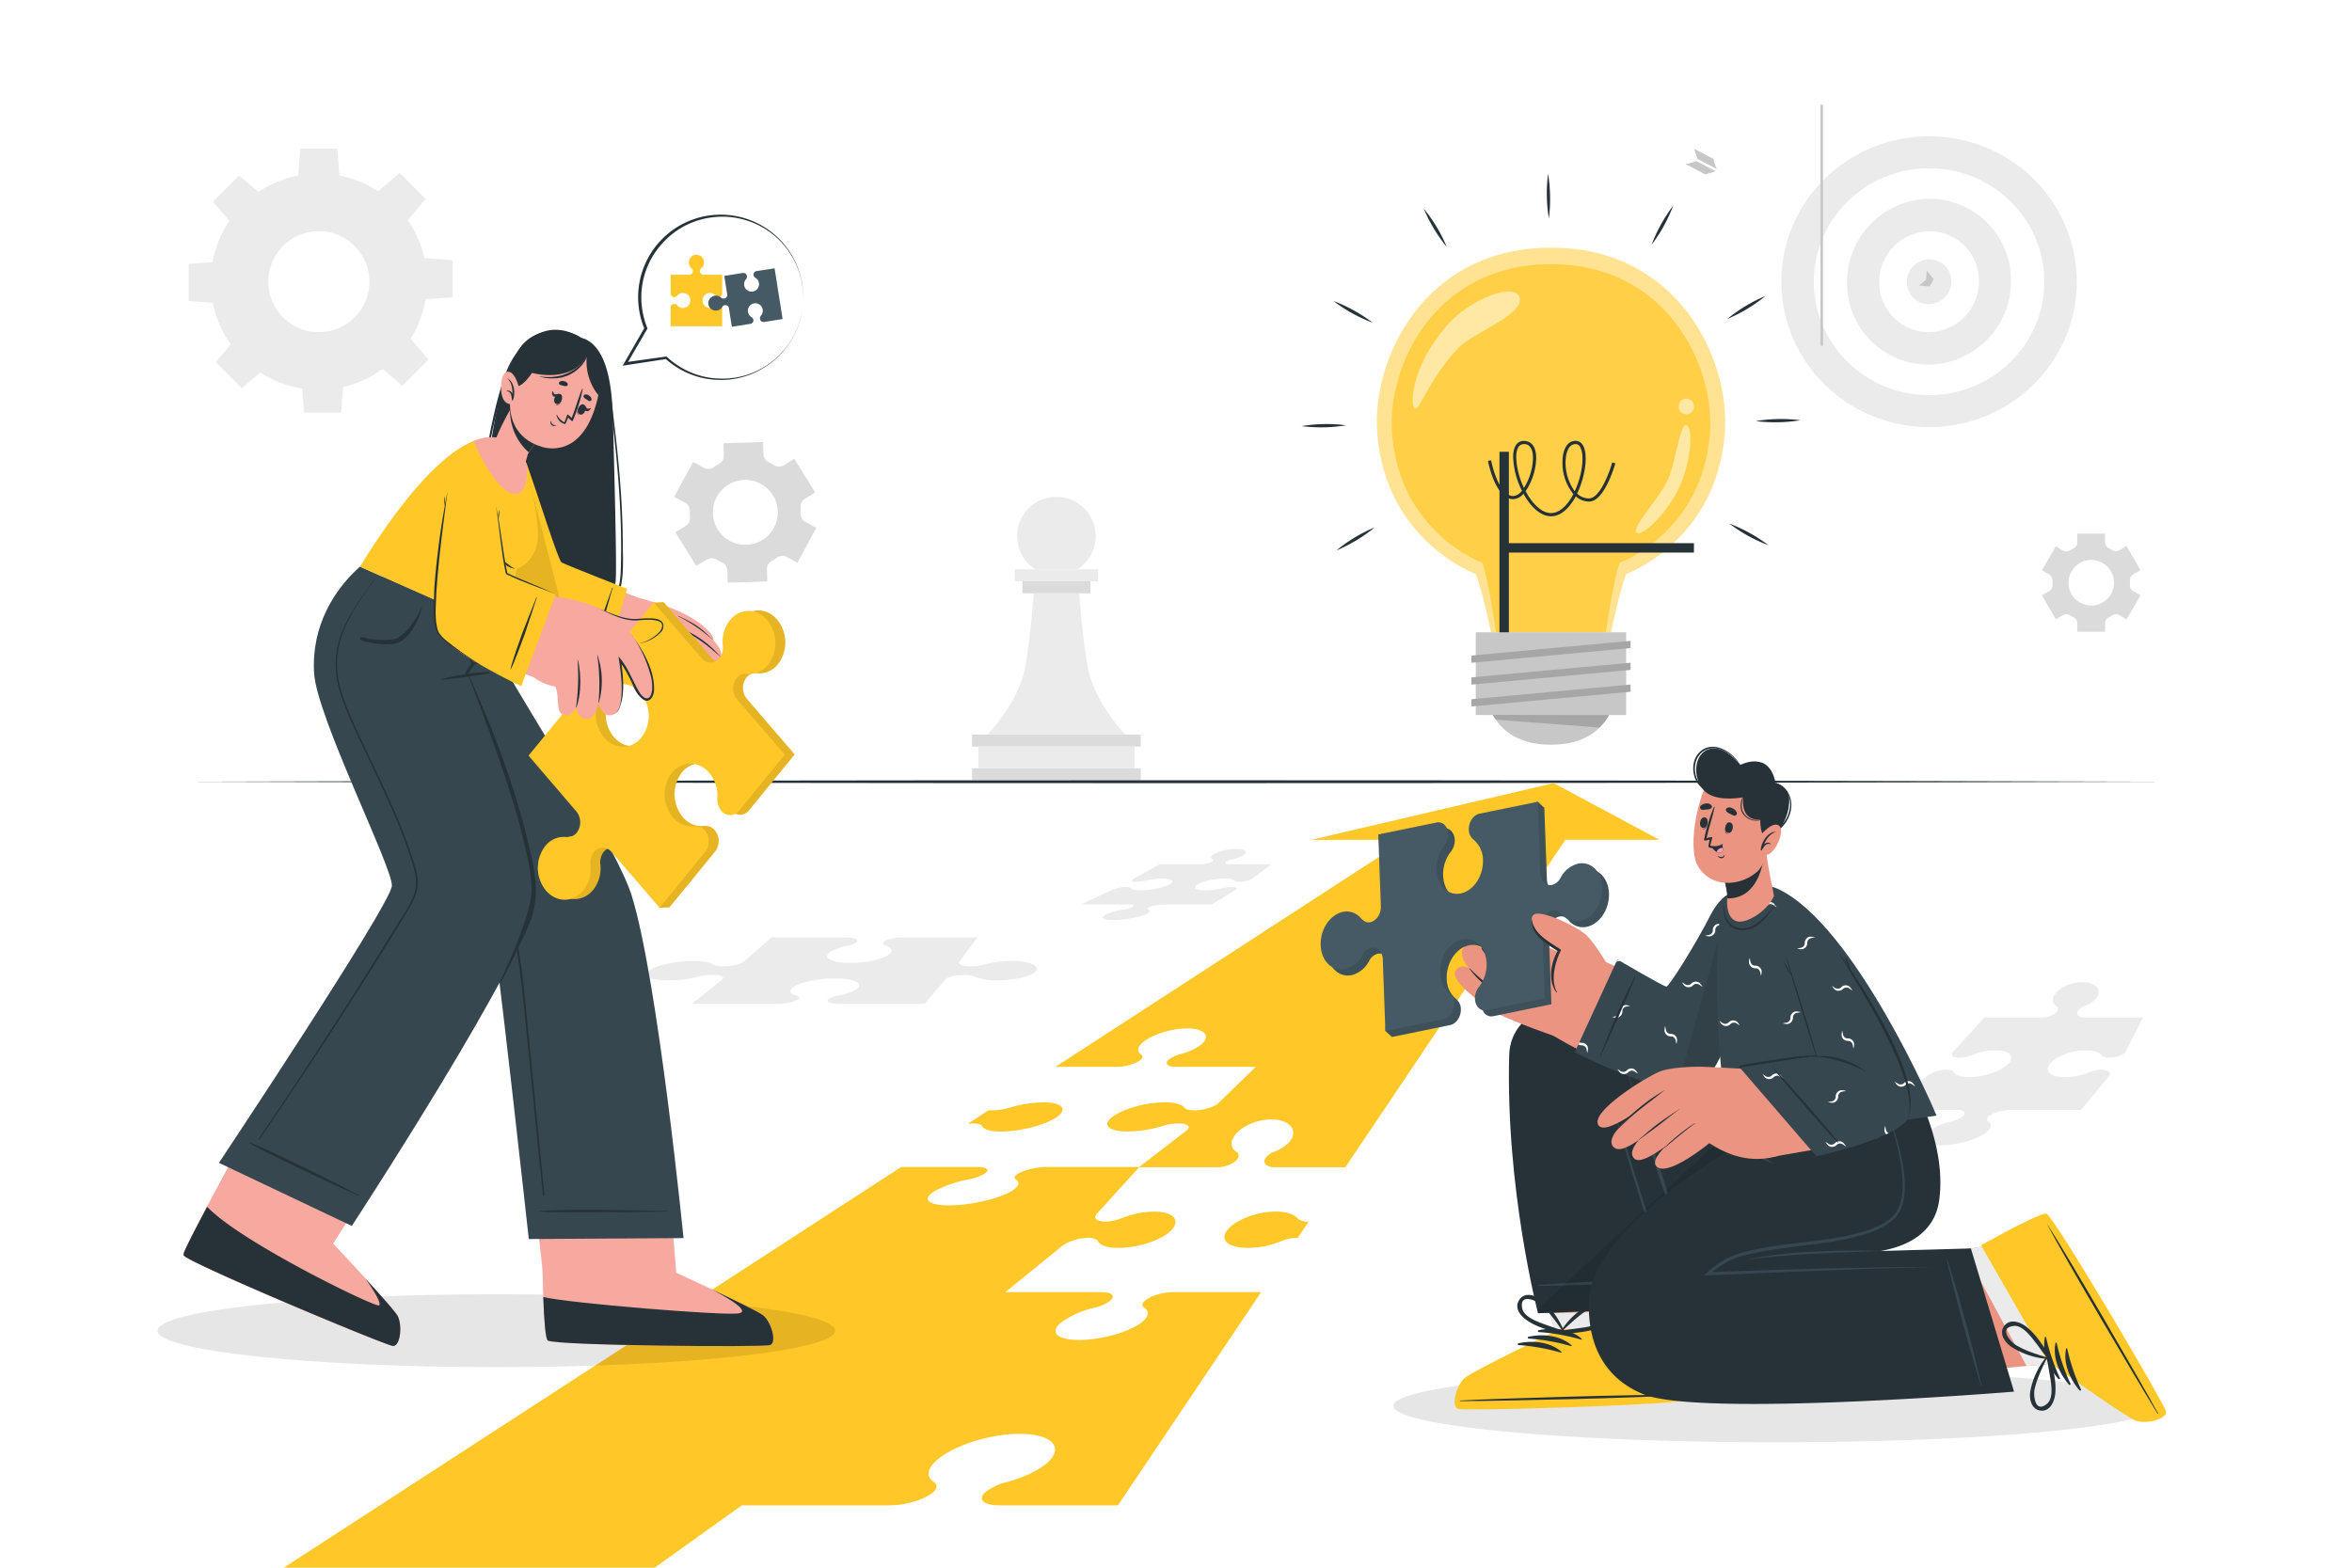<svg class="animated" id="freepik_stories-business-solution" xmlns="http://www.w3.org/2000/svg" viewBox="0 0 750 500" version="1.1" xmlns:xlink="http://www.w3.org/1999/xlink" xmlns:svgjs="http://svgjs.com/svgjs"><style>svg#freepik_stories-business-solution:not(.animated) .animable {opacity: 0;}svg#freepik_stories-business-solution.animated #freepik--background-complete--inject-48 {animation: 1.5s Infinite  linear wind;animation-delay: 0s;}svg#freepik_stories-business-solution.animated #freepik--Lightbulb--inject-48 {animation: 1.5s Infinite  linear floating;animation-delay: 0s;}            @keyframes wind {                0% {                    transform: rotate( 0deg );                }                25% {                    transform: rotate( 1deg );                }                75% {                    transform: rotate( -1deg );                }            }                    @keyframes floating {                0% {                    opacity: 1;                    transform: translateY(0px);                }                50% {                    transform: translateY(-10px);                }                100% {                    opacity: 1;                    transform: translateY(0px);                }            }        </style><g id="freepik--background-complete--inject-48" class="animable animator-active" style="transform-origin: 371.77px 197.703px;"><path d="M225.38,178.47a3,3,0,0,1,3.15,0c.26.16.53.32.81.46l.84.43a3,3,0,0,1,1.75,2.6l.12,3.88,12.63-.39-.11-3.88a3,3,0,0,1,1.58-2.72,16.39,16.39,0,0,0,1.6-1,3,3,0,0,1,3.14-.2l3.41,1.83,6-11.15-3.41-1.82a3,3,0,0,1-1.56-2.73,16.79,16.79,0,0,0-.07-1.88,3,3,0,0,1,1.4-2.83l3.29-2-6.66-10.74L250,148.37a3,3,0,0,1-3.14,0c-.26-.16-.53-.32-.81-.46s-.55-.29-.83-.42a3,3,0,0,1-1.76-2.62l-.12-3.88-12.63.39.12,3.87A3,3,0,0,1,229.2,148a17.83,17.83,0,0,0-1.61,1,3,3,0,0,1-3.14.2L221,147.33l-6,11.14,3.41,1.83a3,3,0,0,1,1.57,2.72,14.92,14.92,0,0,0,.06,1.89,3,3,0,0,1-1.4,2.83l-3.29,2,6.66,10.73Zm3.16-19.94a10.35,10.35,0,1,1,4.24,14A10.36,10.36,0,0,1,228.54,158.53Z" style="fill: rgb(219, 219, 219); transform-origin: 237.65px 163.415px;" id="el1wjentsttn2" class="animable"></path><path d="M653.48,183.25a2.12,2.12,0,0,1,1,2c0,.22,0,.43,0,.65s0,.44,0,.66a2.13,2.13,0,0,1-1,1.95l-2.36,1.35,4.43,7.67,2.35-1.36a2.14,2.14,0,0,1,2.21.08,10.59,10.59,0,0,0,1.14.66,2.1,2.1,0,0,1,1.16,1.87v2.71h8.86v-2.71a2.1,2.1,0,0,1,1.16-1.87,13,13,0,0,0,1.14-.66,2.14,2.14,0,0,1,2.21-.08l2.35,1.36,4.43-7.67-2.37-1.36a2.1,2.1,0,0,1-1-2c0-.21,0-.43,0-.65s0-.43,0-.65a2.09,2.09,0,0,1,1-2l2.36-1.36-4.43-7.67-2.35,1.36a2.1,2.1,0,0,1-2.2-.08,11.82,11.82,0,0,0-1.15-.66,2.1,2.1,0,0,1-1.16-1.87v-2.71h-8.86V173a2.12,2.12,0,0,1-1.16,1.87,11.82,11.82,0,0,0-1.15.66,2.12,2.12,0,0,1-2.21.08l-2.34-1.36-4.43,7.67Zm13.36-4.65a7.26,7.26,0,1,1-7.24,7.26A7.27,7.27,0,0,1,666.84,178.6Z" style="fill: rgb(219, 219, 219); transform-origin: 666.835px 185.85px;" id="eluergqvp3bm8" class="animable"></path><path d="M67.19,89.84a34.48,34.48,0,1,0,34.48-34.48A34.48,34.48,0,0,0,67.19,89.84Zm18.37,0a16.11,16.11,0,1,1,16.11,16.1A16.1,16.1,0,0,1,85.56,89.84Z" style="fill: rgb(235, 235, 235); transform-origin: 101.67px 89.84px;" id="elyar1i0zjm7e" class="animable"></path><polygon points="95.04 56.79 108.3 56.79 107.57 47.41 95.77 47.41 95.04 56.79" style="fill: rgb(235, 235, 235); transform-origin: 101.67px 52.1px;" id="elghvyz66pqfg" class="animable"></polygon><polygon points="120.28 61.26 129.66 70.64 135.77 63.48 127.43 55.14 120.28 61.26" style="fill: rgb(235, 235, 235); transform-origin: 128.025px 62.89px;" id="el845tlz3r3ep" class="animable"></polygon><polygon points="134.97 82.27 134.97 95.53 144.35 94.79 144.35 83 134.97 82.27" style="fill: rgb(235, 235, 235); transform-origin: 139.66px 88.9px;" id="els2o3fl1qmz8" class="animable"></polygon><polygon points="130.5 107.5 121.12 116.88 128.28 123 136.62 114.66 130.5 107.5" style="fill: rgb(235, 235, 235); transform-origin: 128.87px 115.25px;" id="elslt0xss0yc" class="animable"></polygon><polygon points="109.49 122.19 96.23 122.19 96.97 131.58 108.76 131.58 109.49 122.19" style="fill: rgb(235, 235, 235); transform-origin: 102.86px 126.885px;" id="el9xtiak44m0e" class="animable"></polygon><polygon points="84.25 117.72 74.88 108.35 68.76 115.5 77.1 123.84 84.25 117.72" style="fill: rgb(235, 235, 235); transform-origin: 76.505px 116.095px;" id="elelyie3hx3gr" class="animable"></polygon><polygon points="69.57 96.72 69.57 83.46 60.18 84.19 60.18 95.98 69.57 96.72" style="fill: rgb(235, 235, 235); transform-origin: 64.875px 90.09px;" id="elkwlemptdjvb" class="animable"></polygon><polygon points="74.03 71.48 83.41 62.1 76.26 55.98 67.92 64.32 74.03 71.48" style="fill: rgb(235, 235, 235); transform-origin: 75.665px 63.73px;" id="elbze841xkzvu" class="animable"></polygon><g id="elj68s7g409os"><ellipse cx="615.14" cy="89.84" rx="47.1" ry="46.38" style="fill: rgb(235, 235, 235); transform-origin: 615.14px 89.84px; transform: rotate(-70.82deg);" class="animable"></ellipse></g><g id="el8prrto2247"><ellipse cx="615.14" cy="89.84" rx="36.74" ry="36.18" style="fill: rgb(255, 255, 255); transform-origin: 615.14px 89.84px; transform: rotate(-70.82deg);" class="animable"></ellipse></g><path d="M641.27,89.42a26.62,26.62,0,0,1-26,26.87,26,26,0,0,1-26.3-26A26.62,26.62,0,0,1,615,63.4,26,26,0,0,1,641.27,89.42Z" style="fill: rgb(235, 235, 235); transform-origin: 615.12px 89.845px;" id="elob5knpif2o" class="animable"></path><path d="M631.05,89.58a16.2,16.2,0,0,1-15.8,16.36,15.82,15.82,0,0,1-16-15.84A16.2,16.2,0,0,1,615,73.75,15.81,15.81,0,0,1,631.05,89.58Z" style="fill: rgb(255, 255, 255); transform-origin: 615.15px 89.845px;" id="el2lhxyzmydx6" class="animable"></path><path d="M622.22,89.73a7.2,7.2,0,0,1-7,7.28A7,7,0,0,1,608.06,90a7.2,7.2,0,0,1,7-7.28A7,7,0,0,1,622.22,89.73Z" style="fill: rgb(235, 235, 235); transform-origin: 615.14px 89.865px;" id="elbqz121uopl9" class="animable"></path><g id="elbhkd4sx1yq"><rect x="580.5" y="33.41" width="0.8" height="76.85" style="fill: rgb(199, 199, 199); transform-origin: 580.9px 71.835px; transform: rotate(-62.4deg);" class="animable"></rect></g><polygon points="543.79 55.64 543.96 55.57 547.08 54.6 540.94 51.39 537.61 52.4 543.79 55.64" style="fill: rgb(199, 199, 199); transform-origin: 542.345px 53.515px;" id="elrl5egxlpn" class="animable"></polygon><path d="M540.2,47.45l1.1,3.24,6.15,3.21a14.62,14.62,0,0,1-1.09-3.23Z" style="fill: rgb(199, 199, 199); transform-origin: 543.825px 50.675px;" id="els9up3h2uyer" class="animable"></path><polygon points="616.63 89.05 615.35 91.36 611.93 91.07 614.17 89.23 614.4 86.35 616.63 89.05" style="fill: rgb(199, 199, 199); transform-origin: 614.28px 88.855px;" id="elm2lce58x4g" class="animable"></polygon><path d="M349.4,171a12.48,12.48,0,0,1-5.88,10.6H330.21A12.53,12.53,0,1,1,349.4,171Z" style="fill: rgb(235, 235, 235); transform-origin: 336.87px 170.028px;" id="el3h2evh9a7b8" class="animable"></path><rect x="323.6" y="181.57" width="26.56" height="3.83" style="fill: rgb(235, 235, 235); transform-origin: 336.88px 183.485px;" id="el3p5eybecmol" class="animable"></rect><rect x="309.97" y="234.29" width="53.8" height="3.83" style="fill: rgb(219, 219, 219); transform-origin: 336.87px 236.205px;" id="elgi8tbg4i81b" class="animable"></rect><rect x="309.97" y="245.03" width="53.8" height="3.83" style="fill: rgb(219, 219, 219); transform-origin: 336.87px 246.945px;" id="eldr8ox4laq9n" class="animable"></rect><rect x="311.98" y="238.12" width="49.79" height="6.91" style="fill: rgb(235, 235, 235); transform-origin: 336.875px 241.575px;" id="el6hbzwyq2bko" class="animable"></rect><rect x="326.04" y="185.4" width="21.67" height="3.83" style="fill: rgb(219, 219, 219); transform-origin: 336.875px 187.315px;" id="el5x8iruqwmu8" class="animable"></rect><path d="M358.87,234.29h-44s10-10,12.14-22c1.75-10.14,2.61-23,2.61-23h14.52s.86,12.86,2.62,23C348.84,224.26,358.87,234.29,358.87,234.29Z" style="fill: rgb(235, 235, 235); transform-origin: 336.87px 211.79px;" id="eleb9n9akqgur" class="animable"></path><path d="M405.35,275.66l-6.14,4.69a8.48,8.48,0,0,1-3.95.89h0a2.5,2.5,0,0,1-1.59-.34c-.39-.42-1.53-.69-3.24-.69-3,0-6.84.84-8.54,1.87s-.6,1.87,2.58,1.87a24.59,24.59,0,0,0,5.55-.69,12.1,12.1,0,0,1,2.7-.34h0c1.51,0,2.11.4,1.35.89l-7.76,4.69H371.1a12.74,12.74,0,0,0-4.68.89h0c-.55.28-.63.53-.27.71.69.34.53.86-.66,1.44-2.14,1-6.77,1.87-10.31,1.87s-4.52-.83-2.23-1.87a22.74,22.74,0,0,1,5.38-1.44,10.58,10.58,0,0,0,2.61-.71h0c1-.49.53-.89-1.08-.89H344.65l10-4.69a12.31,12.31,0,0,1,4.52-.89h0c.85,0,1.36.13,1.48.34.24.42,1.32.69,3.11.69,3.18,0,7.29-.84,9.15-1.87s.77-1.87-2.27-1.87a25.17,25.17,0,0,0-5.5.69,13.07,13.07,0,0,1-2.75.34h0c-1.48,0-1.91-.4-1-.89l8.35-4.69h13a8.11,8.11,0,0,0,3.79-.89h0c.4-.28.4-.53.07-.71-.65-.34-.63-.86.19-1.44,1.41-1,4.68-1.87,7.36-1.87s3.86.83,2.59,1.87a9.93,9.93,0,0,1-3.71,1.44,5.54,5.54,0,0,0-1.91.71h0c-.69.49-.14.89,1.23.89Z" style="fill: rgb(235, 235, 235); transform-origin: 375px 282.08px;" id="el5edxtnr151i" class="animable"></path><path d="M246,299h24c2.53,0,3.95.66,3.18,1.48h0a6.44,6.44,0,0,1-2.92,1.16c-2.74.57-5,1.43-6,2.39-1.74,1.7,1.33,3.08,6.87,3.08s11.28-1.38,12.82-3.08c.86-1,.23-1.82-1.44-2.39-.85-.29-1.15-.71-.74-1.16h0c.73-.82,3.37-1.48,5.9-1.48h24l-5.76,7.73c-.63.81,1,1.47,3.69,1.47h0a15.93,15.93,0,0,0,4.24-.57,31.63,31.63,0,0,1,8.55-1.13c5.53,0,9.14,1.38,8.06,3.08s-6.65,3.08-12.37,3.08a17.59,17.59,0,0,1-7.15-1.13,8.38,8.38,0,0,0-3.45-.57h0c-2.71,0-5.45.66-6.11,1.48l-6.53,7.72H267.72c-2.85,0-4.48-.66-3.63-1.48h0a7.33,7.33,0,0,1,3.18-1.16c3-.57,5.31-1.43,6.25-2.38,1.66-1.71-1.63-3.09-7.33-3.09s-11.8,1.38-13.66,3.09c-1.05.95-.49,1.81,1.26,2.38.91.29,1.21.71.72,1.16h0c-.9.82-3.94,1.48-6.8,1.48H220.65l9.63-7.72c1-.82-.41-1.48-3.12-1.48h0a19.91,19.91,0,0,0-4.6.57,40.9,40.9,0,0,1-9.44,1.13c-5.73,0-8.48-1.38-6.17-3.08s8.6-3.08,14.13-3.08c3.11,0,5.36.44,6.35,1.13a6.18,6.18,0,0,0,3.11.57h0c2.67,0,5.62-.66,6.58-1.47Z" style="fill: rgb(235, 235, 235); transform-origin: 268.387px 309.58px;" id="elyjuyxex1j" class="animable"></path><path d="M601.17,354l13.24-10.76a11,11,0,0,1,6.31-2.06h0c1.23,0,2,.31,2.3.8.52,1,2.22,1.57,4.86,1.57,4.69,0,10.35-1.92,12.57-4.29s.22-4.29-4.19-4.29a21.51,21.51,0,0,0-7.68,1.58,11,11,0,0,1-3.85.79h0c-2.15,0-2.94-.92-1.79-2.05l9.82-10.76h18.46c1.95,0,4.12-.92,4.82-2.06h0a1.11,1.11,0,0,0-.36-1.62,2.32,2.32,0,0,1-.66-3.32c1.28-2.38,5.24-4.3,8.94-4.3s6,1.92,5,4.3a7.58,7.58,0,0,1-4.18,3.32,4.25,4.25,0,0,0-2.22,1.62h0c-.64,1.14.4,2.06,2.34,2.06h18.46l-5.5,10.76c-.69,1.13-3,2.05-5.16,2.05h0a3.36,3.36,0,0,1-2.52-.79c-.83-1-2.65-1.58-5.13-1.58-4.41,0-9.45,1.92-11.36,4.29s.1,4.29,4.79,4.29a21,21,0,0,0,7.78-1.57,10,10,0,0,1,3.76-.8h0c2.2,0,3.34.92,2.51,2.06L663.56,354H640.78c-2.4,0-5.37.92-6.64,2.06h0c-.72.63-.73,1.22-.13,1.62,1.18.79,1.14,2-.43,3.32-2.85,2.37-9.59,4.29-15,4.29s-7.14-1.92-4-4.29a22.23,22.23,0,0,1,7.63-3.32,10,10,0,0,0,3.67-1.62h0c1.33-1.14.45-2.06-2-2.06Z" style="fill: rgb(235, 235, 235); transform-origin: 642.265px 339.26px;" id="elhu5s76r1et5" class="animable"></path></g><g id="freepik--Floor--inject-48" class="animable" style="transform-origin: 375px 249.32px;"><path d="M59.29,249.32c202.26-.61,429.16-.62,631.42,0-202.26.62-429.16.61-631.42,0Z" style="fill: rgb(38, 50, 56); transform-origin: 375px 249.32px;" id="elg7by9lyip9f" class="animable"></path></g><g id="freepik--Lightbulb--inject-48" class="animable" style="transform-origin: 494.57px 146.47px;"><path d="M493.9,69.68a49.74,49.74,0,0,1-.26-14.26,49.38,49.38,0,0,1,.26,14.26Z" style="fill: rgb(38, 50, 56); transform-origin: 493.772px 62.55px;" id="elk2mf6tiwy8" class="animable"></path><path d="M461.34,78.76A49.6,49.6,0,0,1,454,66.54a49.66,49.66,0,0,1,7.35,12.22Z" style="fill: rgb(38, 50, 56); transform-origin: 457.675px 72.65px;" id="elm3hwyz4rupe" class="animable"></path><path d="M437.69,102.91A49.3,49.3,0,0,1,425.21,96a49.61,49.61,0,0,1,12.48,6.91Z" style="fill: rgb(38, 50, 56); transform-origin: 431.45px 99.455px;" id="elxvwxrfic1f" class="animable"></path><path d="M429.28,135.64a49.38,49.38,0,0,1-14.26.26,49.74,49.74,0,0,1,14.26-.26Z" style="fill: rgb(38, 50, 56); transform-origin: 422.15px 135.772px;" id="eliln20jdxvdl" class="animable"></path><path d="M438.37,168.2a49.66,49.66,0,0,1-12.22,7.35,49.3,49.3,0,0,1,12.22-7.35Z" style="fill: rgb(38, 50, 56); transform-origin: 432.26px 171.875px;" id="el7d70oz1irp4" class="animable"></path><path d="M551.45,167a49.58,49.58,0,0,1,12.48,6.9,49.44,49.44,0,0,1-12.48-6.9Z" style="fill: rgb(38, 50, 56); transform-origin: 557.69px 170.45px;" id="els3gqdp5ifoc" class="animable"></path><path d="M559.87,134.3a49.31,49.31,0,0,1,14.25-.27,49.67,49.67,0,0,1-14.25.27Z" style="fill: rgb(38, 50, 56); transform-origin: 566.995px 134.163px;" id="ell3k65eqe5u" class="animable"></path><path d="M550.78,101.74A49.51,49.51,0,0,1,563,94.38a49.51,49.51,0,0,1-12.22,7.36Z" style="fill: rgb(38, 50, 56); transform-origin: 556.89px 98.06px;" id="elp66jda4iy3s" class="animable"></path><path d="M526.64,78.09a49.58,49.58,0,0,1,6.9-12.48,50.07,50.07,0,0,1-6.9,12.48Z" style="fill: rgb(38, 50, 56); transform-origin: 530.09px 71.85px;" id="elul7r9xmu6ta" class="animable"></path><g id="elscc26h8zb0k"><g style="opacity: 0.5; transform-origin: 494.584px 140.31px;" class="animable"><path d="M550,138.29c-2.75,34.42-31.42,44.79-31.42,44.79-2.1,5.23-4.85,18.54-4.85,18.54H475.44s-2.75-13.31-4.86-18.54c0,0-28.67-10.37-31.41-44.79C437.26,114.38,454.28,79,494.37,79h.41C534.86,79,551.89,114.38,550,138.29Z" style="fill: rgb(255, 199, 39); transform-origin: 494.584px 140.31px;" id="el9rju500yqtg" class="animable"></path></g></g><g id="el2ncnwgxwq61"><g style="opacity: 0.7; transform-origin: 494.575px 142.96px;" class="animable"><path d="M545.25,138.47c-2.51,31.47-28.73,41-28.73,41-1.93,4.78-4.45,22.19-4.45,22.19h-35s-2.51-17.41-4.44-22.19c0,0-26.22-9.49-28.73-41-1.75-21.87,13.82-54.2,50.48-54.21h.38C531.42,84.27,547,116.6,545.25,138.47Z" style="fill: rgb(255, 199, 39); transform-origin: 494.575px 142.96px;" id="elvyp3jqb9xni" class="animable"></path></g></g><g id="el6h8niba5hcp"><rect x="478.15" y="144.09" width="3" height="61.3" style="fill: rgb(38, 50, 56); transform-origin: 479.65px 174.74px; transform: rotate(-10.58deg);" class="animable"></rect></g><g id="el7zb8d3rcupx"><rect x="478.86" y="173.24" width="61.3" height="3" style="fill: rgb(38, 50, 56); transform-origin: 509.51px 174.74px; transform: rotate(-79.44deg);" class="animable"></rect></g><path d="M494.58,164.66c-3.42,0-6.56-3.14-8.78-7.19a4.52,4.52,0,0,1-3.25,1.74c-5.69,0-8-11.71-8.06-12.2l1-.19c0,.11,2.22,11.39,7.08,11.39h0a3.89,3.89,0,0,0,2.74-1.71,25.68,25.68,0,0,1-2.8-10.7c0-3.29,1.24-5.18,3.4-5.18h0c2.51,0,3.95,2,3.95,5.5a19.86,19.86,0,0,1-3.36,10.52c2.06,3.92,5,7,8.1,7h0c2.34,0,4.7-1.85,6.64-5.2.16-.28.32-.57.47-.87a15.61,15.61,0,0,1-3.47-10.13c0-4.22,1.59-6.84,4.15-6.84a2.69,2.69,0,0,1,2.4,1.48c1.68,2.91.76,9.86-1.88,15.34a5.48,5.48,0,0,0,3.78,1.55h0c3.46,0,6.52-8.28,7.41-11.47l1,.27c-.14.5-3.44,12.2-8.37,12.2h0a6.44,6.44,0,0,1-4.24-1.66c-.11.21-.23.42-.35.63C500.58,161.56,498.06,164.66,494.58,164.66Zm7.79-23c-2.33,0-3.15,3.15-3.15,5.84a15.55,15.55,0,0,0,2.93,9.19c2.36-5.09,3.23-11.49,1.75-14.05A1.7,1.7,0,0,0,502.37,141.62Zm-16.48,0c-2.09,0-2.4,2.62-2.4,4.18a24.66,24.66,0,0,0,2.47,9.78,19.07,19.07,0,0,0,2.88-9.46C488.84,144.07,488.33,141.62,485.89,141.62Z" style="fill: rgb(38, 50, 56); transform-origin: 494.795px 152.63px;" id="ellpnb2dr39y" class="animable"></path><rect x="470.6" y="201.66" width="47.94" height="26.39" style="fill: rgb(199, 199, 199); transform-origin: 494.57px 214.855px;" id="el45mp9o66pe" class="animable"></rect><path d="M513.11,228.05c-2.82,5-8.23,9.47-18.54,9.47s-15.71-4.47-18.53-9.47Z" style="fill: rgb(199, 199, 199); transform-origin: 494.575px 232.785px;" id="elouzuomgc2o" class="animable"></path><path d="M513.11,228.05a17.59,17.59,0,0,1-3.11,4l-33-2.53a13.77,13.77,0,0,1-1-1.52Z" style="fill: rgb(166, 166, 166); transform-origin: 494.555px 230.025px;" id="el6fwja3u9iyp" class="animable"></path><polygon points="519.95 206.69 469.2 211.39 469.2 209.09 519.95 204.39 519.95 206.69" style="fill: rgb(166, 166, 166); transform-origin: 494.575px 207.89px;" id="el4xzcicm4zm5" class="animable"></polygon><polygon points="519.95 213.66 469.2 218.35 469.2 216.05 519.95 211.36 519.95 213.66" style="fill: rgb(166, 166, 166); transform-origin: 494.575px 214.855px;" id="elw731ne2s0g" class="animable"></polygon><polygon points="519.95 220.63 469.2 225.32 469.2 223.02 519.95 218.32 519.95 220.63" style="fill: rgb(166, 166, 166); transform-origin: 494.575px 221.82px;" id="el5z4qne1tfyx" class="animable"></polygon><g id="elcntb6xko99"><g style="opacity: 0.5; transform-origin: 495.315px 131.52px;" class="animable"><path d="M451.24,130.25c1.76.3,4-8.77,13.79-19.27,4.33-4.67,20.77-10.5,19.59-15.89s-15.85.16-23.23,8.7C449.52,117.55,449.63,130,451.24,130.25Z" style="fill: rgb(255, 255, 255); transform-origin: 467.575px 111.609px;" id="eliqdxd16bkgi" class="animable"></path><path d="M537.73,132.14c3.24,0,3.24-5,0-5S534.49,132.14,537.73,132.14Z" style="fill: rgb(255, 255, 255); transform-origin: 537.73px 129.64px;" id="elbn95ch4haf" class="animable"></path><path d="M521.91,169.93c1.77,1.35,10.35-6.57,14.22-16,3.21-7.84,3.76-17.76,1.6-18.33s-3.56,13-6.15,18C528.3,159.94,520,168.49,521.91,169.93Z" style="fill: rgb(255, 255, 255); transform-origin: 530.326px 152.832px;" id="elypck18qv509" class="animable"></path></g></g></g><g id="freepik--Arrow--inject-48" class="animable" style="transform-origin: 309.825px 374.89px;"><path d="M529.16,267.85h-30l-15.9,23.66h-8.83a3.25,3.25,0,0,0-2,.48c-.1.16.06.3.4.39.67.19,1,.47.77.79-.38.56-2.29,1-4.26,1s-3.26-.46-2.88-1a3.29,3.29,0,0,1,1.84-.79,1.55,1.55,0,0,0,.93-.39c.18-.27-.43-.48-1.38-.48h-9l-1.74,2.55a3.23,3.23,0,0,1-2,.49,3.19,3.19,0,0,1-1.23-.19,6.65,6.65,0,0,0-2.51-.37c-2,0-3.88.46-4.27,1s.91,1,2.89,1a11.54,11.54,0,0,0,3-.38,6.14,6.14,0,0,1,1.49-.18c.94,0,1.56.21,1.38.48l-1.74,2.56h9a3.27,3.27,0,0,0,2.05-.49c.1-.15-.06-.29-.41-.38-.67-.19-1-.47-.77-.79.38-.57,2.29-1,4.27-1s3.26.45,2.88,1a3.3,3.3,0,0,1-1.85.79,1.7,1.7,0,0,0-.93.38c-.18.27.44.49,1.38.49h8.88l-49.62,73.81H406.59c-2.63,0-4-1.24-3.16-2.78a5.86,5.86,0,0,1,3-2.19c2.69-1.06,4.82-2.68,5.64-4.48,1.36-3.21-1.69-5.8-6.69-5.8s-10.35,2.59-12.08,5.8a3.12,3.12,0,0,0,.9,4.48,1.5,1.5,0,0,1,.48,2.19c-.95,1.54-3.88,2.78-6.51,2.78H363.24L350,386.85c-1.56,1.53-.49,2.78,2.41,2.78a14.94,14.94,0,0,0,5.2-1.08A29.06,29.06,0,0,1,368,386.43c6,0,8.54,2.59,5.66,5.79S363,398,356.64,398c-3.56,0-5.86-.82-6.55-2.12-.35-.66-1.45-1.08-3.12-1.08-3,0-6.78,1.25-8.51,2.78l-17.89,14.53h30.76c3.25,0,4.44,1.24,2.64,2.78a13.41,13.41,0,0,1-5,2.19,30,30,0,0,0-10.3,4.48c-4.23,3.21-1.86,5.8,5.4,5.8s16.37-2.59,20.23-5.8c2.11-1.8,2.17-3.42.57-4.48-.81-.54-.8-1.33.18-2.19,1.72-1.54,5.72-2.78,9-2.78h28.11l-45.69,68H318.66c-3.53,0-5.56-.93-5.56-2.29a2.74,2.74,0,0,1,1.08-1.87,17.64,17.64,0,0,1,6.92-3.27c5.76-1.59,10.8-4,13.47-6.7,4.6-4.79.33-8.67-9.39-8.67s-21.62,3.88-26.74,8.67c-2.95,2.69-3,5.11-.68,6.7a1.69,1.69,0,0,1,.88,1.39,2.72,2.72,0,0,1-1.11,1.88c-2.61,2.3-8.79,4.16-13.77,4.16H236.55L208.76,500H90.49L287.37,372.2h24.34c3.13,0,4.08,1,2.1,2.23a17.24,17.24,0,0,1-5.09,1.76,37.17,37.17,0,0,0-10.49,3.6c-4.45,2.57-2.53,4.65,4.36,4.65s15.92-2.08,20.1-4.65c2.31-1.45,2.63-2.75,1.28-3.6-.69-.44-.54-1.07.54-1.76,1.91-1.23,6-2.23,9.12-2.23h29.65l15.13-11.66c1.49-1.23.3-2.23-2.63-2.23a18.53,18.53,0,0,0-5.26.86,38.38,38.38,0,0,1-10.82,1.71c-6.21,0-8.42-2.09-5-4.65s10.71-4.65,16.64-4.65c3.34,0,5.56.66,6.32,1.7.39.53,1.49.86,3.09.86,2.88,0,6.33-1,7.7-2.23l12-11.66H375c-2.67,0-3.74-1-2.4-2.23a9.48,9.48,0,0,1,3.72-1.76c3.09-.85,5.8-2.15,7.23-3.6,2.47-2.57.18-4.65-5-4.65s-11.61,2.08-14.36,4.65c-1.59,1.45-1.63,2.75-.37,3.6.65.44.65,1.07-.13,1.76-1.39,1.23-4.71,2.23-7.39,2.23H336.59l111.54-72.4h-30l77.32-18.07Z" style="fill: rgb(255, 199, 39); transform-origin: 309.825px 374.89px;" id="elogle73utdeb" class="animable"></path><path d="M337.07,356.23c-3.61,2.56-11.63,4.65-17.83,4.65-3.49,0-5.61-.67-6.06-1.71-.24-.53-1.24-.86-2.88-.86a16.42,16.42,0,0,0-1.68.1l6.69-4.35a9.16,9.16,0,0,0,1.25.08,19.92,19.92,0,0,0,5.36-.86,39.31,39.31,0,0,1,10.73-1.7C338.58,351.58,340.59,353.66,337.07,356.23Z" style="fill: rgb(255, 199, 39); transform-origin: 323.713px 356.23px;" id="elki4ip4409m" class="animable"></path><path d="M417.31,389.62l-3.5,5.2h-.31a13.58,13.58,0,0,0-5.08,1.08A28.28,28.28,0,0,1,397.91,398c-6.33,0-9.16-2.59-6.46-5.79s9.38-5.79,15.33-5.79c3.35,0,5.81.82,6.93,2.12a4.57,4.57,0,0,0,3.41,1.08Z" style="fill: rgb(255, 199, 39); transform-origin: 403.87px 392.21px;" id="elqg0phsnqyv" class="animable"></path><polygon points="356.49 480.09 356.49 480.09 347.45 493.53 356.49 480.09" style="fill: rgb(255, 255, 255); transform-origin: 351.97px 486.81px;" id="el1gzkoo85g2m" class="animable"></polygon></g><g id="freepik--Shadows--inject-48" class="animable" style="transform-origin: 369.215px 436.4px;"><g id="elsmilu11r5d"><ellipse cx="566.26" cy="448.39" rx="121.94" ry="11.62" style="fill: rgb(0, 1, 2); opacity: 0.1; transform-origin: 566.26px 448.39px;" class="animable"></ellipse></g><g id="elvhxsc0c9b9p"><ellipse cx="158.27" cy="424.41" rx="108.04" ry="11.62" style="fill: rgb(0, 1, 2); opacity: 0.1; transform-origin: 158.27px 424.41px;" class="animable"></ellipse></g></g><g id="freepik--speech-bubble--inject-48" class="animable" style="transform-origin: 227.357px 94.815px;"><path d="M256,97.63a26.07,26.07,0,0,1-43.57,16.49l-13,1.92,6.53-11.28A26.07,26.07,0,0,1,232.73,69,26.1,26.1,0,0,1,256,97.63Z" style="fill: rgb(255, 255, 255); transform-origin: 227.783px 94.931px;" id="eleup7vvds7uf" class="animable"></path><path d="M256,97.63a26.29,26.29,0,0,1-5.27,13.22,28.92,28.92,0,0,1-2.36,2.72,30.5,30.5,0,0,1-2.75,2.33,25.68,25.68,0,0,1-6.29,3.5,26.05,26.05,0,0,1-7,1.67,29.86,29.86,0,0,1-7.23-.3,26.38,26.38,0,0,1-12.9-6.37l.31.09-13,2-.95.15.48-.84,6.49-11.29,0,.44A26.33,26.33,0,1,1,256,97.63Zm0,0a25.8,25.8,0,0,0-29.57-28.22,25.62,25.62,0,0,0-10.77,4.26,26.79,26.79,0,0,0-7.8,8.51,25.64,25.64,0,0,0-3.31,11,26.26,26.26,0,0,0,1.83,11.36l.1.23-.13.21-6.56,11.26-.47-.69,13.06-1.83.18,0,.13.12a25.68,25.68,0,0,0,12.48,6.43,23.44,23.44,0,0,0,3.54.43,26.58,26.58,0,0,0,3.57,0,25.58,25.58,0,0,0,7-1.53,24.36,24.36,0,0,0,6.29-3.39,28.87,28.87,0,0,0,2.75-2.3,30.31,30.31,0,0,0,2.38-2.69A26.26,26.26,0,0,0,256,97.63Z" style="fill: rgb(38, 50, 56); transform-origin: 227.357px 94.815px;" id="el0azzmaswji0b" class="animable"></path><path d="M224,95.84a2.38,2.38,0,0,0,2.39,2.38,2.35,2.35,0,0,0,1.83-.87,1.16,1.16,0,0,1,.91-.44,1.15,1.15,0,0,1,1.15,1.14v6H213.85v-6A1.13,1.13,0,0,1,215,96.91a1.16,1.16,0,0,1,.9.44,2.41,2.41,0,0,0,1.85.87,2.39,2.39,0,1,0-1.85-3.89,1.19,1.19,0,0,1-.9.44,1.13,1.13,0,0,1-1.14-1.14v-6h6a1.14,1.14,0,0,0,.7-2,2.42,2.42,0,0,1-.87-1.85,2.39,2.39,0,1,1,4.77,0,2.37,2.37,0,0,1-.88,1.85,1.14,1.14,0,0,0,.7,2h6v6a1.15,1.15,0,0,1-1.15,1.14,1.19,1.19,0,0,1-.91-.44,2.33,2.33,0,0,0-1.83-.88A2.39,2.39,0,0,0,224,95.84Z" style="fill: rgb(255, 199, 39); transform-origin: 222.065px 92.643px;" id="elxuui5865upo" class="animable"></path><path d="M247,85.58l2.55,16.18-5.9.93a1.14,1.14,0,0,1-1.31-1,1.18,1.18,0,0,1,.3-1,2.39,2.39,0,0,0-2.16-3.94,2.39,2.39,0,0,0-.83,4.41,1.14,1.14,0,0,1-.37,2.13l-5.91.93-.93-5.9a1.13,1.13,0,0,0-1.3-1,1.15,1.15,0,0,0-.83.57,2.34,2.34,0,0,1-1.68,1.15,2.38,2.38,0,0,1-.74-4.71,2.34,2.34,0,0,1,2,.58,1.21,1.21,0,0,0,1,.3,1.14,1.14,0,0,0,1-1.31l-.93-5.91,5.91-.93a1.15,1.15,0,0,1,1.31,1,1.21,1.21,0,0,1-.3,1,2.34,2.34,0,0,0-.57,1.95,2.38,2.38,0,1,0,3.56-2.42,1.15,1.15,0,0,1,.37-2.14Z" style="fill: rgb(69, 90, 100); transform-origin: 237.714px 94.9px;" id="ely30kd42gk8b" class="animable"></path></g><g id="freepik--character-2--inject-48" class="animable" style="transform-origin: 555.92px 345.838px;"><path d="M465.73,449c-2.36-.72-.47-7.53,2.08-9.69a66.94,66.94,0,0,1,7.64-4.31c8.37-4.31,20.41-10.11,20.41-10.11l-11.63-43.73,42.35-1s12.72,41,12.73,43.6v.47c0,11.68-.35,21.25-1.29,21.88C535.5,447.8,468.11,449.68,465.73,449Z" style="fill: rgb(235, 148, 129); transform-origin: 501.981px 414.651px;" id="elemcp2armtl" class="animable"></path><path d="M465.73,449c2.38.72,69.77-1.15,72.29-2.86.94-.62,1.25-10.19,1.29-21.87,0-.15,0-.32,0-.48a49.41,49.41,0,0,0-1.49-6.14l-43.55,1.22,1.6,6s-12.05,5.8-20.42,10.11a67.42,67.42,0,0,0-7.63,4.31C465.26,441.43,463.37,448.24,465.73,449Z" style="fill: rgb(235, 235, 235); transform-origin: 501.981px 433.404px;" id="elo2m1lmjq8b" class="animable"></path><path d="M465,449.36c2.42.74,71-1.27,73.59-3,1-.64,1.28-10.65,1.28-22.77v-.38l-44.28.8,0,.76s-25.93,12.51-28.54,14.72S462.56,448.63,465,449.36Z" style="fill: rgb(255, 199, 39); transform-origin: 501.868px 436.364px;" id="elaaw5g6bvmqc" class="animable"></path><path d="M465.68,446.68c11.56-.63,58.24-2.05,69.71-1.78.09,0,.1.06,0,.07-11.44.87-58.13,1.91-69.7,1.9C465.45,446.86,465.44,446.69,465.68,446.68Z" style="fill: rgb(38, 50, 56); transform-origin: 500.483px 445.868px;" id="elscj6z5r4hed" class="animable"></path><path d="M490.65,424.27c4.53-1,10.12-.44,13.69,2.7.14.12,0,.32-.19.27a64,64,0,0,0-13.46-2.39A.29.29,0,0,1,490.65,424.27Z" style="fill: rgb(38, 50, 56); transform-origin: 497.389px 425.533px;" id="elzxvcl4xmhvc" class="animable"></path><path d="M487.43,426.35c4.52-1,10.11-.45,13.68,2.7.14.12,0,.31-.18.27a64.17,64.17,0,0,0-13.47-2.39A.29.29,0,0,1,487.43,426.35Z" style="fill: rgb(38, 50, 56); transform-origin: 494.161px 427.611px;" id="elpyxbio8lm4p" class="animable"></path><path d="M484.2,428.43c4.52-1,10.11-.45,13.68,2.69.14.12,0,.32-.18.28a64,64,0,0,0-13.47-2.4A.29.29,0,0,1,484.2,428.43Z" style="fill: rgb(38, 50, 56); transform-origin: 490.957px 429.691px;" id="elf8tzofng5k4" class="animable"></path><path d="M486.67,420.94c3.3,2.41,7.52,3.31,11.31,4.59.4.14.7-.24.7-.59.08,0,.14-.07.1-.16a24.24,24.24,0,0,0-7.31-10.22c-2-1.54-5.31-2.56-7,0S484.75,419.54,486.67,420.94Zm-1.26-3.63c-1-5,4.49-2.5,5.88-1.31a27.14,27.14,0,0,1,2.49,2.54,71.8,71.8,0,0,1,4.4,5.87c-1.83-.74-3.7-1.32-5.56-2C490.41,421.61,485.93,420.06,485.41,417.31Z" style="fill: rgb(38, 50, 56); transform-origin: 491.311px 419.28px;" id="el741nne0hhbv" class="animable"></path><path d="M513.78,417.4c-1.19-2.81-4.68-2.48-6.9-1.36a24.26,24.26,0,0,0-9.19,8.57.12.12,0,0,0,.06.18c-.06.34.16.77.57.72,4-.51,8.29-.55,12-2.26C512.48,422.25,514.9,420.05,513.78,417.4Zm-9.58,6.11c-2,.3-3.91.49-5.85.86a72.33,72.33,0,0,1,5.48-4.88,26.81,26.81,0,0,1,2.95-2c1.59-.89,7.41-2.23,5.5,2.46C511.22,422.53,506.52,423.16,504.2,423.51Z" style="fill: rgb(38, 50, 56); transform-origin: 505.866px 420.367px;" id="elg4o80qp5b04" class="animable"></path><path d="M586.24,350.86s8.36,27.26-4.66,35.77c-8.69,5.68-48-.73-49.8-5.52-3.4-9-3.5-12.39-3.5-12.39l11.4,48.13-49.24,2s-10.37-39.79-9.19-82.35c.44-15.74,21.43-21.09,36.34-13.69,14.46,7.18,40.57,27.5,40.57,27.5Z" style="fill: rgb(38, 50, 56); transform-origin: 535.019px 369.189px;" id="el7412ja2355v" class="animable"></path><path d="M534.73,388.6c-2.84-6.42-2.7-9-9.9-29-1-2.67-1.78-5.39-2.65-8.1s-1.95-5.58-2.65-8.44a.11.11,0,0,0-.22.06c.84,2.47,1.41,5,2.14,7.53s1.44,4.9,2.2,7.34c.32,1,.67,2.1,1,3.15l-.41-.64c-.61-1-1.22-1.95-1.85-2.92-1.3-2-2.85-3.84-4-5.91-.07-.13-.27,0-.19.11,1.31,2,2.26,4.19,3.49,6.22.6,1,1.22,1.95,1.86,2.91a18.42,18.42,0,0,0,1.84,2.56c1,3.09,3.14,10.53,4.2,13.6,3.32,9.66,2.23,6.52,4.65,11.69C534.37,389.08,534.85,388.88,534.73,388.6Z" style="fill: rgb(55, 71, 79); transform-origin: 526.465px 365.951px;" id="elwrtlwu5v0mo" class="animable"></path><path d="M512.86,409.59c7.42-.28,14.81-.91,22.22-1.26.14,0,.15-.23,0-.22-7.39.16-14.78.08-22.17.38s-14.8.87-22.2,1.32c-.19,0-.22.31,0,.3C498.09,409.92,505.48,409.88,512.86,409.59Z" style="fill: rgb(55, 71, 79); transform-origin: 512.872px 409.11px;" id="elqo7x26k7mjd" class="animable"></path><path d="M531,406.61c-.77-3.26-1.81-6.45-2.77-9.65s-1.91-6.42-2.89-9.62c-2-6.4-4-12.77-6-19.15-1.15-3.62-2.4-7.22-3.62-10.82a.08.08,0,0,0-.16.05q5.5,19.31,11.74,38.4c1.17,3.61,2.25,7.28,3.63,10.82C530.88,406.71,531,406.68,531,406.61Z" style="fill: rgb(55, 71, 79); transform-origin: 523.278px 381.996px;" id="els815hg9nbu9" class="animable"></path><g id="elf1enexo5nsk"><path d="M581.58,386.63c13-8.51,4.66-35.77,4.66-35.77l-23.66-.49L531.2,379.54c.18.51.37,1,.58,1.57C533.58,385.9,572.89,392.31,581.58,386.63Z" style="fill: rgb(0, 1, 2); opacity: 0.1; transform-origin: 560.037px 369.614px;" class="animable"></path></g><g id="elxxfkv8p5rt"><path d="M490.17,417.7c.17.73.27,1.11.27,1.11l49.24-2-8.77-37Z" style="fill: rgb(0, 1, 2); opacity: 0.1; transform-origin: 514.925px 399.31px;" class="animable"></path></g><path d="M690,449.71c.51,2.41-6.37,4-9.49,2.85a67.57,67.57,0,0,1-7.45-4.62c-7.82-5.26-18.7-13-18.7-13l-36.13,3.2L597,401.47s33.23-2.86,35.49-4.1l.41-.23c10.25-5.6,18.79-9.93,19.79-9.41C655.35,389.12,689.46,447.28,690,449.71Z" style="fill: rgb(235, 148, 129); transform-origin: 643.513px 420.315px;" id="eliq2vjn3wgx" class="animable"></path><path d="M626.12,398.51l20.1,37.13,8.12-.72s10.87,7.76,18.69,13a66.6,66.6,0,0,0,7.45,4.62c3.12,1.2,10-.44,9.49-2.85s-34.62-60.59-37.32-62c-1-.52-9.54,3.81-19.79,9.41l-.41.23A33.59,33.59,0,0,1,626.12,398.51Z" style="fill: rgb(235, 235, 235); transform-origin: 658.058px 420.295px;" id="elacun1zpno1a" class="animable"></path><path d="M690.68,450.17c-.52-2.47-35.32-61.64-38.08-63.05-1-.55-10,4-20.57,9.85l-.33.18,22,38.42.64-.39S677.82,451.87,681,453.1,691.21,452.64,690.68,450.17Z" style="fill: rgb(255, 199, 39); transform-origin: 661.204px 420.293px;" id="elb1v6o9k9r" class="animable"></path><path d="M688,450.85c-6.11-9.83-29.83-50.05-35.13-60.23,0-.08,0-.12.06,0,6.27,9.61,29.67,50,35.24,60.18C688.27,451,688.12,451.06,688,450.85Z" style="fill: rgb(38, 50, 56); transform-origin: 670.536px 420.763px;" id="el6ehe4xoqmv6" class="animable"></path><path d="M656.34,439.76c-3.05-3.49-5.27-8.65-4.24-13.29,0-.18.3-.12.33,0a64.59,64.59,0,0,0,4.39,12.95A.29.29,0,0,1,656.34,439.76Z" style="fill: rgb(38, 50, 56); transform-origin: 654.359px 433.119px;" id="elburo9h4bz4g" class="animable"></path><path d="M659.71,441.59c-3-3.5-5.26-8.65-4.23-13.29,0-.18.29-.12.33,0a64,64,0,0,0,4.39,12.95A.29.29,0,0,1,659.71,441.59Z" style="fill: rgb(38, 50, 56); transform-origin: 657.74px 434.952px;" id="elp6s180kx92o" class="animable"></path><path d="M663.08,443.42c-3-3.5-5.26-8.65-4.23-13.3,0-.18.3-.12.33,0a63.85,63.85,0,0,0,4.39,13A.29.29,0,0,1,663.08,443.42Z" style="fill: rgb(38, 50, 56); transform-origin: 661.096px 436.766px;" id="elmehicvu1vc" class="animable"></path><path d="M655.33,444.85c.53-4-.72-8.18-1.42-12.12a.57.57,0,0,0-.85-.33.13.13,0,0,0-.2,0,24.34,24.34,0,0,0-5.44,11.33c-.41,2.45.33,5.89,3.36,6.18C653.64,450.18,655,447.21,655.33,444.85Zm-2.57,2.86c-3.9,3.22-4.36-2.73-4-4.52a26.61,26.61,0,0,1,1-3.4,73.19,73.19,0,0,1,3-6.69c.23,2,.62,3.88.92,5.83C654.11,441.25,654.91,445.93,652.76,447.71Z" style="fill: rgb(38, 50, 56); transform-origin: 651.387px 441.121px;" id="el68dgrv0humb" class="animable"></path><path d="M639.17,422.81c-1.89,2.39.08,5.29,2.13,6.69a24.17,24.17,0,0,0,11.94,3.93.12.12,0,0,0,.13-.14.56.56,0,0,0,.35-.84c-2.35-3.25-4.47-7-7.75-9.43C644.05,421.6,641,420.55,639.17,422.81Zm10,5.45c1.2,1.57,2.32,3.18,3.57,4.71-2.33-.78-4.67-1.45-6.92-2.45a27.65,27.65,0,0,1-3.16-1.62c-1.56-1-5.53-5.43-.5-6C644.9,422.57,647.72,426.39,649.14,428.26Z" style="fill: rgb(38, 50, 56); transform-origin: 646.105px 427.463px;" id="elczyjm7h36c" class="animable"></path><path d="M554.89,345a201.08,201.08,0,0,0-.57,20.2s-46.1,25.84-47.58,49.2c-.52,8.28,1,23.71,17.4,30.31,18.3,7.37,118.1-.86,118.1-.86l-13.77-45.67-44.09,1.25s31.25,4.08,34-16.75c2.6-19.35-9.8-39.19-9.8-39.19Z" style="fill: rgb(38, 50, 56); transform-origin: 574.449px 395.633px;" id="el50fztqcdsaj" class="animable"></path><path d="M631.86,441.89c-1.25-5.27-2.47-10.57-3.85-15.8s-2.84-10.48-4.38-15.69c-.43-1.47-.88-2.93-1.32-4.4-.21-.7-.42-1.39-.64-2.09a21.59,21.59,0,0,0-.71-2.1c0-.07-.11,0-.11.05a37.41,37.41,0,0,0,.91,4c.32,1.27.62,2.55.93,3.82.65,2.61,1.32,5.22,2,7.83,1.36,5.23,2.84,10.4,4.36,15.58q1.29,4.41,2.59,8.81C631.68,442.11,631.9,442.07,631.86,441.89Z" style="fill: rgb(55, 71, 79); transform-origin: 626.357px 421.911px;" id="el9y9eiwltw1c" class="animable"></path><path d="M599.6,399c-3.58-.15-7.16-.17-10.74-.14s-7.16.17-10.74.33-7.15.46-10.71.88a77.11,77.11,0,0,0-10.59,1.83l2.65-.42,2.66-.33c1.77-.2,3.55-.4,5.33-.53,3.56-.3,7.13-.55,10.7-.71s7.14-.35,10.71-.49Z" style="fill: rgb(55, 71, 79); transform-origin: 578.21px 400.374px;" id="el93mkj4ex4ht" class="animable"></path><path d="M598.94,347.55q2.56,6.09,4.51,12.4a82.35,82.35,0,0,1,2.91,12.83,36.65,36.65,0,0,1,.32,6.53,16.36,16.36,0,0,1-1.42,6.25,8.63,8.63,0,0,1-1.83,2.55,15.71,15.71,0,0,1-2.58,1.92,29.09,29.09,0,0,1-5.94,2.58,81.84,81.84,0,0,1-12.84,2.71c-4.34.62-8.72,1.1-13.09,1.67a97.65,97.65,0,0,0-13.06,2.41,26.12,26.12,0,0,0-6.23,2.5,29.27,29.27,0,0,0-5.37,4l-1,.91,1.34-.06,35.63-1.48,17.82-.65c5.94-.19,11.88-.36,17.83-.37-5.94-.18-11.89-.1-17.84,0s-11.89.21-17.83.36l-17.83.52-17.82.66.37.86a28.37,28.37,0,0,1,5.18-3.86,24.63,24.63,0,0,1,6-2.38,107.24,107.24,0,0,1,12.92-2.36c4.35-.59,8.73-1.09,13.1-1.74a83,83,0,0,0,13-2.81,28.05,28.05,0,0,0,6.11-2.73,16.26,16.26,0,0,0,2.69-2.06,9.64,9.64,0,0,0,2-2.81,17,17,0,0,0,1.4-6.56,37.74,37.74,0,0,0-.42-6.64,76.36,76.36,0,0,0-3.18-12.85A117.06,117.06,0,0,0,598.94,347.55Z" style="fill: rgb(55, 71, 79); transform-origin: 579.63px 377.18px;" id="elf324afozfn4" class="animable"></path><path d="M560,344.38c0-.09-.16-.1-.17,0-.14,1.6-.44,10.72-.62,14.15-.07,1.23.06,3.41-1.72,3.45-1.41,0-2.15-1.48-2.34-2.67-.24-1.45.25-12,.33-15.56,0-.1-.16-.1-.18,0-.54,3.54-1.49,14.78-1.07,16.34a3.61,3.61,0,0,0,2.26,2.76,22.75,22.75,0,0,0,.18,4.15c0,.12.37.14.39,0h0c-.08-.83.26-4,.25-4.05a2.51,2.51,0,0,0,2.24-1.1C560.72,360.22,560.12,348.44,560,344.38Z" style="fill: rgb(55, 71, 79); transform-origin: 557.193px 355.386px;" id="el5xq8p3ewhhv" class="animable"></path><path d="M565.79,371.24c-1.3-.84-2.64-1.61-4-2.36s-2.73-1.45-4.11-2.14-2.78-1.34-4.2-1.94-2.85-1.19-4.33-1.66c.68.38,1.36.72,2,1.1l2,1.06c1.36.72,2.74,1.4,4.12,2.09s2.77,1.35,4.18,2l2.1,1C564.36,370.64,565.07,371,565.79,371.24Z" style="fill: rgb(55, 71, 79); transform-origin: 557.47px 367.19px;" id="eldtsqz53xb6v" class="animable"></path><path d="M598.79,363c-2.49.06-10.21.73-14-2.28-3-2.44-4.61-11-5.19-13.36,0-.11-.2-.07-.2,0a27,27,0,0,0,1.23,7.87c.66,2.16,1.53,4.57,3.34,6.05s4.43,2.05,6.81,2.28a31.15,31.15,0,0,0,8-.34A.13.13,0,0,0,598.79,363Z" style="fill: rgb(55, 71, 79); transform-origin: 589.123px 355.484px;" id="elr361qjy22q" class="animable"></path><path d="M556.05,299.38c-2.79,13.8-4.75,37.62-15.1,44.4-9.85,6.46-39-9.16-47.83-14.79-3.21-2,12.26-24.7,15.91-23.41,6.86,2.44,21.85,11.28,23.42,10.37s5.71-9.07,15.06-24.25C553.18,282.5,559.21,283.83,556.05,299.38Z" style="fill: rgb(235, 148, 129); transform-origin: 524.803px 315.633px;" id="elpgqb12vqiw" class="animable"></path><path d="M496.09,330.53c-3.08-.85-16.86-6-20.38-8.24s-13.16-9.58-11.68-12.45,4.46-1,4.46-1-3.58-3.73-1.83-6.48,6.3.37,6.3.37-3.4-4.09-1.46-6.72,6,1.29,6,1.29-3.29-3.6-.78-5.09c3-1.79,8.32,5.53,12.39,7.76.92.51,19.47,8.92,19.47,8.92Z" style="fill: rgb(235, 148, 129); transform-origin: 486.228px 311.23px;" id="el1yc2wljb7h2" class="animable"></path><path d="M477.14,297c3.92,5.38,6.56,7.05,12.64,9.47.12,0,.08.23,0,.19-6.17-1.82-9.79-3.44-12.86-9.48C476.72,296.89,477,296.76,477.14,297Z" style="fill: rgb(38, 50, 56); transform-origin: 483.353px 301.77px;" id="elz6cvq1i5j1o" class="animable"></path><path d="M472.66,302.34c4.55,5.23,7.4,7.07,13.59,10.07.08,0,0,.19-.07.16-6.31-2.44-9.88-4.14-13.75-10C472.26,302.35,472.45,302.1,472.66,302.34Z" style="fill: rgb(38, 50, 56); transform-origin: 479.324px 307.408px;" id="el60ek3icoi95" class="animable"></path><path d="M468.81,309c4.78,4.75,7.81,6.9,14.19,9a.12.12,0,0,1-.06.24c-6.72-1.55-10.53-4.21-14.26-9.12C468.43,308.85,468.51,308.73,468.81,309Z" style="fill: rgb(38, 50, 56); transform-origin: 475.812px 313.546px;" id="elpvdswrteeht" class="animable"></path><path d="M441.61,268.06l18.57-3.81c2-.4,3.62,1.23,3.71,3.64h0a5.8,5.8,0,0,1-1.25,3.74,11.73,11.73,0,0,0-2.46,7.61c.18,5.05,3.64,8.45,7.73,7.61s7.26-5.6,7.07-10.64a8.52,8.52,0,0,0-3-6.51,4.12,4.12,0,0,1-1.5-3.17h0c-.09-2.41,1.43-4.69,3.39-5.1l16.47-5.71,2.1,1.9.83,22.88c.08,2.42,1.74,4.05,3.7,3.65h0a4.29,4.29,0,0,0,2.74-2.27,8.72,8.72,0,0,1,5.61-4.52c4.1-.84,7.56,2.57,7.74,7.6s-3,9.8-7.08,10.64a5.85,5.85,0,0,1-5.85-2.16,2.86,2.86,0,0,0-2.86-1.12h0c-2,.4-3.48,2.68-3.39,5.1l.82,22.88-18.57,3.81c-2,.4-3.62-1.23-3.71-3.65h0a5.8,5.8,0,0,1,1.25-3.73,11.77,11.77,0,0,0,2.46-7.62c-.18-5.05-3.64-8.45-7.73-7.61s-7.26,5.6-7.07,10.65a8.48,8.48,0,0,0,3,6.5,4.11,4.11,0,0,1,1.5,3.17h0c.09,2.42-1.43,4.7-3.39,5.1l-18.57,3.81-2.1-1.91,1.28-21c-.09-2.41-1.75-4.05-3.71-3.64h0a4.26,4.26,0,0,0-2.74,2.27A8.7,8.7,0,0,1,431,311c-4.1.84-7.56-2.56-7.74-7.6s3-9.8,7.08-10.64a5.86,5.86,0,0,1,5.85,2.17A2.9,2.9,0,0,0,439,296h0c2-.4,3.48-2.69,3.39-5.1Z" style="fill: rgb(69, 90, 100); transform-origin: 468.16px 293.225px;" id="elg79qrpd0xxn" class="animable"></path><g id="ely66sufztern"><path d="M441.61,268.06l18.57-3.81c2-.4,3.62,1.23,3.71,3.64h0a5.8,5.8,0,0,1-1.25,3.74,11.73,11.73,0,0,0-2.46,7.61c.18,5.05,3.64,8.45,7.73,7.61s7.26-5.6,7.07-10.64a8.52,8.52,0,0,0-3-6.51,4.12,4.12,0,0,1-1.5-3.17h0c-.09-2.41,1.43-4.69,3.39-5.1l16.47-5.71,2.1,1.9.83,22.88c.08,2.42,1.74,4.05,3.7,3.65h0a4.29,4.29,0,0,0,2.74-2.27,8.72,8.72,0,0,1,5.61-4.52c4.1-.84,7.56,2.57,7.74,7.6s-3,9.8-7.08,10.64a5.85,5.85,0,0,1-5.85-2.16,2.86,2.86,0,0,0-2.86-1.12h0c-2,.4-3.48,2.68-3.39,5.1l.82,22.88-18.57,3.81c-2,.4-3.62-1.23-3.71-3.65h0a5.8,5.8,0,0,1,1.25-3.73,11.77,11.77,0,0,0,2.46-7.62c-.18-5.05-3.64-8.45-7.73-7.61s-7.26,5.6-7.07,10.65a8.48,8.48,0,0,0,3,6.5,4.11,4.11,0,0,1,1.5,3.17h0c.09,2.42-1.43,4.7-3.39,5.1l-18.57,3.81-2.1-1.91,1.28-21c-.09-2.41-1.75-4.05-3.71-3.64h0a4.26,4.26,0,0,0-2.74,2.27A8.7,8.7,0,0,1,431,311c-4.1.84-7.56-2.56-7.74-7.6s3-9.8,7.08-10.64a5.86,5.86,0,0,1,5.85,2.17A2.9,2.9,0,0,0,439,296h0c2-.4,3.48-2.69,3.39-5.1Z" style="fill: rgb(2, 1, 0); opacity: 0.1; transform-origin: 468.16px 293.225px;" class="animable"></path></g><path d="M439.5,266.15l18.58-3.81c2-.4,3.62,1.23,3.7,3.65h0a5.74,5.74,0,0,1-1.25,3.73,11.78,11.78,0,0,0-2.46,7.61c.19,5.05,3.65,8.46,7.74,7.62s7.25-5.61,7.07-10.65a8.46,8.46,0,0,0-3-6.5,4.15,4.15,0,0,1-1.5-3.17h0c-.08-2.42,1.43-4.7,3.39-5.11l18.58-3.8.82,22.87c.09,2.42,1.75,4.05,3.71,3.65h0a4.32,4.32,0,0,0,2.74-2.27,8.7,8.7,0,0,1,5.61-4.52c4.1-.84,7.56,2.57,7.74,7.6s-3,9.8-7.08,10.64a5.84,5.84,0,0,1-5.85-2.16,2.88,2.88,0,0,0-2.87-1.12h0c-2,.4-3.47,2.68-3.39,5.1l.83,22.88-18.57,3.81c-2,.4-3.62-1.23-3.71-3.65h0a5.74,5.74,0,0,1,1.25-3.73,11.77,11.77,0,0,0,2.46-7.62c-.18-5-3.65-8.45-7.73-7.61s-7.26,5.6-7.08,10.65a8.49,8.49,0,0,0,3,6.5,4.14,4.14,0,0,1,1.5,3.17h0c.09,2.42-1.43,4.7-3.39,5.1l-18.57,3.81-.83-22.88c-.09-2.41-1.75-4-3.71-3.64h0a4.31,4.31,0,0,0-2.74,2.27,8.66,8.66,0,0,1-5.6,4.51c-4.1.84-7.56-2.56-7.75-7.6s3-9.8,7.09-10.64a5.88,5.88,0,0,1,5.85,2.17,2.87,2.87,0,0,0,2.86,1.12h0c2-.4,3.48-2.69,3.39-5.1Z" style="fill: rgb(69, 90, 100); transform-origin: 466.055px 292.27px;" id="eldtqxjs1gfqi" class="animable"></path><path d="M513.11,308.46s-4.29-7.14-6.87-9.86-15.91-9.33-17.5-6.53c-2.05,3.61,4.89,8.94,8.64,11.11,0,0-4.76,8.35-.6,13.26S513.11,308.46,513.11,308.46Z" style="fill: rgb(235, 148, 129); transform-origin: 500.739px 304.474px;" id="elud4xq3f3sp" class="animable"></path><path d="M488.5,293.24c.51,4.65,5.6,7.18,9.08,9.55a.38.38,0,0,1,0,.63c-1.76,3.64-3.18,9.28-1.1,13a.1.1,0,0,1-.16.11c-2.78-3.69-1.83-9.34.36-13.2-3.61-2.38-8.61-5.14-8.25-10.08C488.46,293.22,488.5,293.21,488.5,293.24Z" style="fill: rgb(38, 50, 56); transform-origin: 493.079px 304.889px;" id="ellebfmpg8fx" class="animable"></path><path d="M515.75,306l-13.6,29.61s31.73,16.44,39.7,10.54c9.18-6.81,15.2-31.77,15.47-52,.18-14-7.56-10.81-11.93-2.21-4.56,9-13.13,22.68-14,22.73S515.75,306,515.75,306Z" style="fill: rgb(55, 71, 79); transform-origin: 529.737px 315.997px;" id="el734w1cipz39" class="animable"></path><path d="M521.76,341.61a2.3,2.3,0,0,0-.83-.68,2,2,0,0,0-2.17.45,1.46,1.46,0,0,1-1.4.46,1.49,1.49,0,0,1-.76-.35c-.29-.17-.55-.36-.85-.51.17.29.4.54.58.81a2,2,0,0,0,.52.49l0,0a1.08,1.08,0,0,0,.3.16,1.24,1.24,0,0,0,.33.09h0a2,2,0,0,0,1.81-.61,1.5,1.5,0,0,1,1.39-.41,1.68,1.68,0,0,1,.76.37,6.72,6.72,0,0,0,.85.53A8.76,8.76,0,0,0,521.76,341.61Zm-3.58-34.13h0l-.81-.47a9,9,0,0,0,.84.52Zm-2.85-.56a1.5,1.5,0,0,1,1.27-.31l.25.07-1.11-.65Zm27,7a2,2,0,0,0-.83-.68,2,2,0,0,0-2.18.44,1.48,1.48,0,0,1-1.39.46,1.54,1.54,0,0,1-.76-.35c-.29-.17-.55-.36-.85-.53.17.29.37.54.56.82a2,2,0,0,0,.87.66,1.94,1.94,0,0,0,2.14-.51,1.46,1.46,0,0,1,1.4-.39,1.47,1.47,0,0,1,.77.36c.28.17.54.36.85.54C542.73,314.42,542.5,314.17,542.32,313.9Zm-7.7,17a2,2,0,0,0-1.89-1.17,1.48,1.48,0,0,1-1.28-.69,2,2,0,0,1-.26-.81c-.09-.33-.14-.65-.23-1a7.85,7.85,0,0,0-.16,1,1.9,1.9,0,0,0,.09,1.07,2,2,0,0,0,1.85,1.23,1.49,1.49,0,0,1,1.32.65,1.72,1.72,0,0,1,.3.79,6.9,6.9,0,0,0,.22,1,8.54,8.54,0,0,0,.17-1A2,2,0,0,0,534.62,330.93Zm-28.38,2.85a2,2,0,0,0-1.89-1.18,1.25,1.25,0,0,1-.73-.17l-.31.68a1.91,1.91,0,0,0,1,.3,1.47,1.47,0,0,1,1.32.65,1.77,1.77,0,0,1,.31.79,6.61,6.61,0,0,0,.22,1,8.54,8.54,0,0,0,.17-1A2.06,2.06,0,0,0,506.24,333.78Zm45-7.71a1.53,1.53,0,0,1-1.41.43,2.37,2.37,0,0,1-.77-.4c-.29-.17-.54-.36-.82-.53a9.57,9.57,0,0,0,.55.81,2,2,0,0,0,.83.69,2,2,0,0,0,2.18-.44,1.55,1.55,0,0,1,.91-.47c.07-.23.14-.47.2-.7A2,2,0,0,0,551.19,326.07Zm-32.41-5.47a1.82,1.82,0,0,0-1.07.11,2,2,0,0,0-1.24,1.85,1.47,1.47,0,0,1-.65,1.32,1.91,1.91,0,0,1-.78.28c-.33.09-.65.14-1,.23.33.08.65.12,1,.17a2,2,0,0,0,1.07-.13,2,2,0,0,0,1.17-1.89,1.48,1.48,0,0,1,.69-1.28,1.76,1.76,0,0,1,.81-.26,6.87,6.87,0,0,0,1-.24C519.43,320.7,519.11,320.67,518.78,320.6Zm24.46,21.22a2,2,0,0,0-2.3,2,1.53,1.53,0,0,1-.66,1.33,1.9,1.9,0,0,1-.8.29c-.31.08-.62.13-1,.21a7.34,7.34,0,0,0,1,.17,1.86,1.86,0,0,0,1.08-.13,2,2,0,0,0,1.16-1.87,1.49,1.49,0,0,1,.72-1.29,1.85,1.85,0,0,1,.8-.28,6.35,6.35,0,0,0,1-.22C543.89,341.92,543.58,341.89,543.24,341.82Zm5.19-47.15a2.1,2.1,0,0,0-1.07.1,2,2,0,0,0-1.23,1.86,1.55,1.55,0,0,1-.66,1.33,1.9,1.9,0,0,1-.8.28c-.31.08-.62.13-1,.22.34.08.66.12,1,.17a1.78,1.78,0,0,0,1.08-.14,1.94,1.94,0,0,0,1.16-1.86,1.48,1.48,0,0,1,.72-1.29,1.73,1.73,0,0,1,.8-.28c.33-.07.64-.12,1-.22C549.08,294.77,548.77,294.73,548.43,294.67Z" style="fill: rgb(255, 255, 255); transform-origin: 528.12px 320.235px;" id="elv1iesh96iim" class="animable"></path><path d="M510.29,337.06c2-4.14,9.67-21.35,11.07-25.19.1-.26,0-.39-.18-.12-6.36,12.24-9.28,21.07-11,25.22C510.08,337.07,510.24,337.16,510.29,337.06Z" style="fill: rgb(38, 50, 56); transform-origin: 515.774px 324.352px;" id="elt3w7rglxpx" class="animable"></path><g id="eli2uxakslqdj"><path d="M557.31,294.21c-.26,20.2-6.28,45.16-15.46,52-1.57,1.16-4.06,1.46-7.05,1.18L552,284.87C554.93,283.82,557.42,286.2,557.31,294.21Z" style="fill: rgb(0, 1, 2); opacity: 0.1; transform-origin: 546.057px 316.062px;" class="animable"></path></g><path d="M617.51,355.83,552,364.78c.4,1.22-7.61-39.36-3.3-74.51.89-7.28,12.49-9.4,18.12-6.82C591.48,294.76,617.41,355.26,617.51,355.83Z" style="fill: rgb(55, 71, 79); transform-origin: 582.466px 323.602px;" id="elvq8fdfuiwi" class="animable"></path><path d="M562.05,342.57a9.84,9.84,0,0,0,.56.82,1.88,1.88,0,0,0,.86.66,2,2,0,0,0,2.14-.51,1.56,1.56,0,0,1,1.42-.42,2.84,2.84,0,0,1,.76.38,7.4,7.4,0,0,0,.84.53c-.19-.29-.39-.54-.57-.79a2.12,2.12,0,0,0-.83-.7A2,2,0,0,0,565,343a1.54,1.54,0,0,1-1.38.47,1.91,1.91,0,0,1-.79-.35A8.27,8.27,0,0,0,562.05,342.57ZM604.12,345c.17.29.4.54.58.82a2.05,2.05,0,0,0,.85.66,2,2,0,0,0,2.16-.52,1.5,1.5,0,0,1,1.39-.41,1.73,1.73,0,0,1,.76.37,6.72,6.72,0,0,0,.85.53,7.6,7.6,0,0,0-.59-.81,2.16,2.16,0,0,0-.83-.69,2,2,0,0,0-2.16.46,1.48,1.48,0,0,1-1.4.45,1.38,1.38,0,0,1-.76-.35C604.68,345.33,604.42,345.14,604.12,345Zm-20-30.56c.18.29.37.55.56.82a2,2,0,0,0,3,.15,1.47,1.47,0,0,1,1.41-.39,1.59,1.59,0,0,1,.76.37c.28.17.55.36.85.53-.17-.29-.4-.55-.58-.81a1.9,1.9,0,0,0-.83-.69,2,2,0,0,0-2.18.44,1.49,1.49,0,0,1-1.39.47A1.71,1.71,0,0,1,585,315C584.68,314.79,584.41,314.6,584.11,314.43Zm-24.24-26.6c.18.29.37.54.57.81a1.9,1.9,0,0,0,.87.67,2,2,0,0,0,2.14-.51,1.45,1.45,0,0,1,1.41-.4,1.72,1.72,0,0,1,.75.38c.29.17.55.36.85.52-.16-.28-.39-.54-.57-.81a2.1,2.1,0,0,0-.83-.69,2,2,0,0,0-2.19.44,1.45,1.45,0,0,1-1.38.47,1.74,1.74,0,0,1-.77-.36C560.44,288.19,560.18,288,559.87,287.83Zm-2,19.75a2,2,0,0,0,1.85,1.24,1.49,1.49,0,0,1,1.32.65,2,2,0,0,1,.3.78,7.23,7.23,0,0,0,.23,1c.06-.32.1-.64.14-1a1.59,1.59,0,0,0-.12-1.06A2,2,0,0,0,559.7,308a1.51,1.51,0,0,1-1.29-.69,2.08,2.08,0,0,1-.27-.83,8.89,8.89,0,0,0-.23-1c-.07.34-.1.65-.17,1A2.26,2.26,0,0,0,557.85,307.58Zm29.54,23.18a2,2,0,0,0,1.85,1.23,1.47,1.47,0,0,1,1.32.66,1.68,1.68,0,0,1,.3.78,6.61,6.61,0,0,0,.22,1,8.54,8.54,0,0,0,.17-1,2,2,0,0,0-.13-1.06,2,2,0,0,0-1.89-1.18,1.46,1.46,0,0,1-1.28-.69,1.94,1.94,0,0,1-.26-.8c-.09-.34-.14-.66-.23-1a7.7,7.7,0,0,0-.16,1A1.87,1.87,0,0,0,587.39,330.76Zm-39.2-5.19a9.57,9.57,0,0,0,.55.81,2,2,0,0,0,.83.69,2,2,0,0,0,2.19-.44,1.59,1.59,0,0,1,1.41-.47,2,2,0,0,1,.76.36c.27.17.54.36.84.52-.18-.28-.39-.54-.58-.81a1.75,1.75,0,0,0-.86-.66,2,2,0,0,0-2.14.5,1.52,1.52,0,0,1-1.41.43,2.48,2.48,0,0,1-.77-.4C548.73,325.93,548.47,325.74,548.19,325.57Zm20.26.82a8.92,8.92,0,0,0,1,.17,1.82,1.82,0,0,0,1.07-.13,2,2,0,0,0,1.17-1.89,1.53,1.53,0,0,1,.69-1.28,1.94,1.94,0,0,1,.81-.26,7,7,0,0,0,1-.23l-1-.16a1.91,1.91,0,0,0-1.07.1,2,2,0,0,0-1.23,1.86,1.51,1.51,0,0,1-.65,1.32,2,2,0,0,1-.79.28C569.1,326.25,568.78,326.3,568.45,326.39Zm14.45,25.14c.34.08.66.12,1,.17a1.78,1.78,0,0,0,1.08-.14,1.94,1.94,0,0,0,1.16-1.86,1.48,1.48,0,0,1,.72-1.29,1.73,1.73,0,0,1,.8-.28c.33-.07.64-.12,1-.22-.32-.07-.63-.11-1-.17a2.1,2.1,0,0,0-1.07.1,2,2,0,0,0-1.23,1.86,1.55,1.55,0,0,1-.66,1.33,1.9,1.9,0,0,1-.8.28C583.55,351.39,583.24,351.44,582.9,351.53Zm-21.27,11.54c.35.07.67.1,1,.18a2.35,2.35,0,0,0,.53,0,1.41,1.41,0,0,0,.55-.16,1.94,1.94,0,0,0,1.16-1.87,1.48,1.48,0,0,1,.72-1.28,2.16,2.16,0,0,1,.79-.28,6.77,6.77,0,0,0,1-.22c-.33-.07-.66-.1-1-.16a2.06,2.06,0,0,0-1.06.1,2,2,0,0,0-1.23,1.84,1.51,1.51,0,0,1-.66,1.33,1.78,1.78,0,0,1-.8.3C562.29,362.92,562,363,561.63,363.07Zm11.43-60.51c.33.07.64.1,1,.17a1.88,1.88,0,0,0,1.06-.14,2,2,0,0,0,1.18-1.88,1.49,1.49,0,0,1,.69-1.28,2,2,0,0,1,.8-.28c.34-.08.65-.12,1-.21a9.09,9.09,0,0,0-1-.17,2,2,0,0,0-1.06.09,2,2,0,0,0-1.23,1.85,1.48,1.48,0,0,1-.66,1.33,1.93,1.93,0,0,1-.78.3A6.21,6.21,0,0,0,573.06,302.56Z" style="fill: rgb(255, 255, 255); transform-origin: 579.45px 325.466px;" id="elil9o9ncjt5" class="animable"></path><path d="M575.72,291.16c16.86,19.38,36.89,58.28,32.18,65.8-5.24,8.37-28.49-17.88-28.3-19.37.14-1.12-7.22-25-12.85-42.37S571.55,286.37,575.72,291.16Z" style="fill: rgb(235, 148, 129); transform-origin: 586.859px 321.701px;" id="elu8459opxik" class="animable"></path><path d="M579.43,337.61c-.61-2.54-10.69-34-13.51-44s.54-12.75,9.78-3.23,28.46,39.11,32.37,55.2c3.77,15.51-3.66,16.52-13.55,8.86C586.41,348.2,579.43,337.61,579.43,337.61Z" style="fill: rgb(55, 71, 79); transform-origin: 587.01px 321.803px;" id="elgapk1ba2y9w" class="animable"></path><path d="M573.06,302.56c.33.07.64.1,1,.17a1.88,1.88,0,0,0,1.06-.14,2,2,0,0,0,1.18-1.88,1.49,1.49,0,0,1,.69-1.28,2,2,0,0,1,.8-.28c.34-.08.65-.12,1-.21a9.09,9.09,0,0,0-1-.17,2,2,0,0,0-1.06.09,2,2,0,0,0-1.23,1.85,1.48,1.48,0,0,1-.66,1.33,1.93,1.93,0,0,1-.78.3A6.21,6.21,0,0,0,573.06,302.56Zm14.3,45.15.36.4a6.45,6.45,0,0,0,.87-.2c-.32-.07-.63-.11-1-.17A1.86,1.86,0,0,0,587.36,347.71Zm0-16.95a2,2,0,0,0,1.85,1.23,1.47,1.47,0,0,1,1.32.66,1.68,1.68,0,0,1,.3.78,6.61,6.61,0,0,0,.22,1,8.54,8.54,0,0,0,.17-1,2,2,0,0,0-.13-1.06,2,2,0,0,0-1.89-1.18,1.46,1.46,0,0,1-1.28-.69,1.94,1.94,0,0,1-.26-.8c-.09-.34-.14-.66-.23-1a7.7,7.7,0,0,0-.16,1A1.87,1.87,0,0,0,587.39,330.76ZM565,288.43a1.6,1.6,0,0,1,.65.35c.29.17.55.36.85.52-.16-.28-.39-.54-.57-.81a2.1,2.1,0,0,0-.83-.69l-.11,0A4.92,4.92,0,0,0,565,288.43Zm19.15,26c.18.29.37.55.56.82a2,2,0,0,0,3,.15,1.47,1.47,0,0,1,1.41-.39,1.59,1.59,0,0,1,.76.37c.28.17.55.36.85.53-.17-.29-.4-.55-.58-.81a1.9,1.9,0,0,0-.83-.69,2,2,0,0,0-2.18.44,1.49,1.49,0,0,1-1.39.47A1.71,1.71,0,0,1,585,315C584.68,314.79,584.41,314.6,584.11,314.43Zm20,30.56c.17.29.4.54.58.82a2.05,2.05,0,0,0,.85.66,2,2,0,0,0,2.16-.52,1.05,1.05,0,0,1,.38-.27s0-.05,0-.07c-.05-.23-.11-.46-.17-.7a1.85,1.85,0,0,0-.77.49,1.48,1.48,0,0,1-1.4.45,1.38,1.38,0,0,1-.76-.35C604.68,345.33,604.42,345.14,604.12,345Z" style="fill: rgb(255, 255, 255); transform-origin: 586.552px 317.955px;" id="elkr1w8b0x6v" class="animable"></path><path d="M580.71,341.68c-.86-3.17-1.78-6.33-2.7-9.49s-1.89-6.29-2.83-9.44l-2.93-9.42-1.5-4.69c-.51-1.56-1-3.13-1.55-4.68.43,1.58.89,3.16,1.33,4.75l1.38,4.73,2.82,9.45c1,3.14,1.94,6.28,2.93,9.41S579.66,338.57,580.71,341.68Z" style="fill: rgb(38, 50, 56); transform-origin: 574.955px 322.82px;" id="elusizm0wfqds" class="animable"></path><path d="M571.3,311.3a18.65,18.65,0,0,0-1.12-2.34c-.21-.37-.43-.75-.66-1.11s-.47-.72-.71-1.08a12,12,0,0,0,1.06,2.37A16.15,16.15,0,0,0,571.3,311.3Z" style="fill: rgb(38, 50, 56); transform-origin: 570.055px 309.035px;" id="elwvz7zaklko" class="animable"></path><path d="M607.87,356.92c-4.33,5.94-14.6,7.13-43.3,12.16-4,.7-17.3-26.49-13.09-27.45,5.29-1.21,26.1-4.77,27.65-4.84C592.25,336.22,610.81,352.89,607.87,356.92Z" style="fill: rgb(235, 148, 129); transform-origin: 579.424px 352.935px;" id="el6f3ofkiqlv8" class="animable"></path><path d="M561.26,341.29s-11-.84-18.2-1.05c-4-.12-10.93.29-13.93,1.56-4.48,1.89-22,12.67-19.48,17,2.28,3.9,16.16-7.27,16.16-7.27s-15,10-11.39,14.22S532,355.2,532,355.2s-15.19,10.66-10.78,14.38c3.33,2.82,16.76-9.78,16.76-9.78s-13,9.25-9.68,12.29c3.64,3.37,16.77-7.49,16.77-7.49,9.69,6.33,16.9,5.38,21.94,4.09C568.27,368.38,561.26,341.29,561.26,341.29Z" style="fill: rgb(235, 148, 129); transform-origin: 538.282px 356.479px;" id="el157x7n0ra3p" class="animable"></path><path d="M530.78,347.7c-1.81,1.11-3.64,2.23-5.34,3.5s-3.36,2.6-4.93,4a36.63,36.63,0,0,0-5.6,6.12c3.18-3.78,9.19-8.42,10.9-9.7s3.32-2.62,5-3.89C530.87,347.73,530.82,347.67,530.78,347.7Z" style="fill: rgb(38, 50, 56); transform-origin: 522.874px 354.506px;" id="elvvw5v3t63v" class="animable"></path><path d="M535.48,353.75c-2.24,1.52-4.52,2.95-6.7,4.58s-4.08,3.33-6.13,5.09c-.16.14,0,.18.13.05,2.12-1.68,4.21-3.06,6.34-4.72s4.21-3.38,6.4-4.95C535.56,353.78,535.52,353.73,535.48,353.75Z" style="fill: rgb(38, 50, 56); transform-origin: 529.06px 358.647px;" id="eluqt1w01bq1" class="animable"></path><path d="M540.45,358.22a60.57,60.57,0,0,0-9.71,7.78c-.15.14,0,.18.18,0,3.18-2.65,5.65-4.75,9.61-7.7C540.59,358.3,540.53,358.18,540.45,358.22Z" style="fill: rgb(38, 50, 56); transform-origin: 535.616px 362.166px;" id="elboivdj27xw" class="animable"></path><path d="M554.69,340.39l24.5,28.39s25.14-5.41,29-11.83c2.54-4.23-15.87-21.83-30.31-20.1Z" style="fill: rgb(55, 71, 79); transform-origin: 581.558px 352.755px;" id="elld1550gqyfe" class="animable"></path><path d="M582.11,364.19c.16.29.37.55.55.82a2,2,0,0,0,.87.66,2,2,0,0,0,2.14-.51,1.54,1.54,0,0,1,1.41-.42,2.7,2.7,0,0,1,.76.38,6.24,6.24,0,0,0,.85.52c-.19-.29-.39-.53-.58-.78a2,2,0,0,0-.83-.7,1.93,1.93,0,0,0-2.18.45,1.56,1.56,0,0,1-1.38.47,2,2,0,0,1-.79-.36A9.46,9.46,0,0,0,582.11,364.19Zm-20.06-21.62a9.84,9.84,0,0,0,.56.82,1.88,1.88,0,0,0,.86.66,2,2,0,0,0,2.14-.51,1.56,1.56,0,0,1,1.42-.42,2.84,2.84,0,0,1,.76.38,7.4,7.4,0,0,0,.84.53c-.19-.29-.39-.54-.57-.79a2.12,2.12,0,0,0-.83-.7A2,2,0,0,0,565,343a1.54,1.54,0,0,1-1.38.47,1.91,1.91,0,0,1-.79-.35A8.27,8.27,0,0,0,562.05,342.57Zm39,18.58a1.74,1.74,0,0,0,.42.63c.25-.11.5-.24.75-.36a1.55,1.55,0,0,1-.6-.54,1.7,1.7,0,0,1-.28-.81,7.47,7.47,0,0,0-.23-1c-.07.32-.1.63-.17,1A2.22,2.22,0,0,0,601,361.15Zm-18.14-9.62c.34.08.66.12,1,.17a1.78,1.78,0,0,0,1.08-.14,1.94,1.94,0,0,0,1.16-1.86,1.48,1.48,0,0,1,.72-1.29,1.73,1.73,0,0,1,.8-.28c.33-.07.64-.12,1-.22-.32-.07-.63-.11-1-.17a2.1,2.1,0,0,0-1.07.1,2,2,0,0,0-1.23,1.86,1.55,1.55,0,0,1-.66,1.33,1.9,1.9,0,0,1-.8.28C583.55,351.39,583.24,351.44,582.9,351.53Z" style="fill: rgb(255, 255, 255); transform-origin: 582.135px 354.085px;" id="ele78a7d3sq7" class="animable"></path><path d="M595,341.73a24.91,24.91,0,0,0-17.1-4.9c-.08,0-.08.12,0,.12,6.29-.05,14.71,3.41,17.06,4.88C595,341.87,595,341.77,595,341.73Z" style="fill: rgb(38, 50, 56); transform-origin: 586.42px 339.289px;" id="elir6g7yfc1n" class="animable"></path><path d="M586.14,364.25c-2.53-3.27-5.23-6.4-7.94-9.52s-5.41-6.25-8.2-9.3c-1.57-1.73-3.14-3.47-4.77-5.14,0,0-.13,0-.09.07,2.52,3.26,5.21,6.4,7.89,9.54s5.42,6.25,8.17,9.34q2.32,2.63,4.77,5.13C586.05,364.46,586.21,364.34,586.14,364.25Z" style="fill: rgb(38, 50, 56); transform-origin: 575.645px 352.346px;" id="el3zdtzjgo2iv" class="animable"></path><path d="M554.66,340a33.94,33.94,0,0,1,4.71-1c1.59-.27,3.18-.5,4.77-.73,3.17-.44,9.84-1.74,15.67-1.61.06,0-.27.31-.34.3-2.77-.2-22.75,3.36-24.39,3.45a2.55,2.55,0,0,1,.17.33c0,.08,0,.19-.13.13s-.35-.32-.54-.48A.23.23,0,0,1,554.66,340Z" style="fill: rgb(38, 50, 56); transform-origin: 567.16px 338.769px;" id="elzbgvm9yvnln" class="animable"></path><path d="M586.22,303.75c7.41,10.09,28.07,41.44,21.92,53.34,5.06-11.13-15.65-42.77-21.92-53.34Z" style="fill: rgb(38, 50, 56); transform-origin: 597.744px 330.42px;" id="el364x84vkrmx" class="animable"></path><path d="M588.1,304.9a9.06,9.06,0,0,1,2,4.7,22.84,22.84,0,0,1-2-4.7Z" style="fill: rgb(38, 50, 56); transform-origin: 589.1px 307.25px;" id="elwq2yn1ubpl" class="animable"></path><path d="M554.12,293.89c3.17.57,9.49-3.44,11.49-8,.14-.32-.6-3.43-1.33-7.26-.42-2.32-.85-4.92-1.06-7.32,0-.49-14.72,5-14.72,5a38.48,38.48,0,0,1,2.28,9.08,5.38,5.38,0,0,1,0,1,1,1,0,0,0,0,.17C550.62,288.43,550.74,293.27,554.12,293.89Z" style="fill: rgb(235, 148, 129); transform-origin: 557.064px 282.612px;" id="el7xnw48gpbun" class="animable"></path><path d="M550.76,286.36v.17a10.48,10.48,0,0,0,1.55-.06c8.83-1,10.18-12.28,10.38-15.13-2.64.63-14.19,5-14.19,5a38.48,38.48,0,0,1,2.28,9.08A5.38,5.38,0,0,1,550.76,286.36Z" style="fill: rgb(38, 50, 56); transform-origin: 555.595px 278.938px;" id="elgpwr5pizvgr" class="animable"></path><path d="M566,254c1.47,5.4-1.83,20.77-5.75,24.1-5.67,4.83-14.72,5-18.76-1.74-3.92-6.55.74-26.52,5.09-29.52C553,242.46,563.8,246.06,566,254Z" style="fill: rgb(235, 148, 129); transform-origin: 553.186px 263.271px;" id="elb8zs6x9u0hh" class="animable"></path><path d="M544.52,262s-.09,0-.1.08c-.14,1.05-.48,2.23-1.49,2.42,0,0,0,0,0,.06C544.11,264.56,544.55,263,544.52,262Z" style="fill: rgb(38, 50, 56); transform-origin: 543.726px 263.28px;" id="elexrd4gyn5og" class="animable"></path><path d="M543.77,260.72c-1.66-.41-2.36,2.94-.82,3.32S545.16,261.07,543.77,260.72Z" style="fill: rgb(38, 50, 56); transform-origin: 543.311px 262.378px;" id="elqwde0mnzs7" class="animable"></path><path d="M550.37,263.17s.07.07.06.11c-.24,1-.34,2.25.53,2.79a0,0,0,1,1,0,.05C549.83,265.73,550,264.11,550.37,263.17Z" style="fill: rgb(38, 50, 56); transform-origin: 550.526px 264.645px;" id="el9c23jkz5p95" class="animable"></path><path d="M551.52,262.27c1.69.21,1.16,3.58-.42,3.39S550.09,262.1,551.52,262.27Z" style="fill: rgb(38, 50, 56); transform-origin: 551.357px 263.966px;" id="elrx2rsnunk4c" class="animable"></path><path d="M552.82,260.12a12.34,12.34,0,0,1-1.26-.63,2.27,2.27,0,0,1-1.15-.89.72.72,0,0,1,.23-.86,1.78,1.78,0,0,1,1.81.06,2.58,2.58,0,0,1,1.36,1.32A.77.77,0,0,1,552.82,260.12Z" style="fill: rgb(38, 50, 56); transform-origin: 552.107px 258.846px;" id="elry57k8jap7" class="animable"></path><path d="M542.88,258.29a13,13,0,0,0,1.4-.12,2.21,2.21,0,0,0,1.4-.4.71.71,0,0,0,.11-.87,1.78,1.78,0,0,0-1.7-.63,2.65,2.65,0,0,0-1.76.72A.77.77,0,0,0,542.88,258.29Z" style="fill: rgb(38, 50, 56); transform-origin: 544.005px 257.266px;" id="elyf2q6ly2o1d" class="animable"></path><path d="M549.88,272.78c-.27.23-.54.56-.93.57a2.82,2.82,0,0,1-1.12-.32,0,0,0,0,0-.05.05,1.44,1.44,0,0,0,1.32.64,1.13,1.13,0,0,0,.88-.89A.06.06,0,0,0,549.88,272.78Z" style="fill: rgb(38, 50, 56); transform-origin: 548.88px 273.245px;" id="elzpma6riwgkb" class="animable"></path><path d="M549.35,269.37a3.59,3.59,0,0,1-2.64,1.18,4.7,4.7,0,0,1-1.29-.16.84.84,0,0,1-.24-.07l-.22-.07a.26.26,0,0,1-.17-.27h0a.3.3,0,0,1,0-.1h0v-.09c.12-.81.4-2,.4-2-.32.1-1.93.52-1.83.1a53.91,53.91,0,0,1,3.2-10.53.1.1,0,0,1,.19.06c-.64,3.34-1.86,6.55-2.55,9.89A6.38,6.38,0,0,1,546,267c.11.06-.6,2.33-.62,2.7v0a5,5,0,0,0,3.88-.52C549.35,269.21,549.43,269.3,549.35,269.37Z" style="fill: rgb(38, 50, 56); transform-origin: 546.369px 263.924px;" id="elszuakgeuk2" class="animable"></path><path d="M545.91,270.26a4.18,4.18,0,0,0,1.49,1.48,1.88,1.88,0,0,0,1.11.21c.84-.12,1-.86.88-1.51a4.79,4.79,0,0,0-.24-1A5.35,5.35,0,0,1,545.91,270.26Z" style="fill: rgb(38, 50, 56); transform-origin: 547.668px 270.702px;" id="el2owdv73hr3p" class="animable"></path><path d="M547.4,271.74a1.88,1.88,0,0,0,1.11.21c.84-.12,1-.86.88-1.51A1.91,1.91,0,0,0,547.4,271.74Z" style="fill: rgb(255, 155, 188); transform-origin: 548.413px 271.197px;" id="el42gzuqrmp2s" class="animable"></path><path d="M563.54,267.25c-2.44-.24-2.22-5.86-2.22-5.86s-6.26,1-5.44-7.12c0,0-7.4,1.56-11.55-1.33-3.54-2.47-4.83-9.11-1.62-12.6,1.81-2,6.4-3.45,12.25,3.63,0,0,9.19-4.91,11.21,5.73,0,0,4.35,1,4.39,5.38C570.63,261.94,565.64,267.46,563.54,267.25Z" style="fill: rgb(38, 50, 56); transform-origin: 555.717px 252.977px;" id="el623amapwxm" class="animable"></path><path d="M555.94,253.7a.07.07,0,0,1,.13.05c-.61,1.94-1.24,4.05.15,5.83a4.81,4.81,0,0,0,5.59,1.64c.11-.05.2.13.08.18a5.23,5.23,0,0,1-5.65-1.27C554.49,258.3,554.9,255.78,555.94,253.7Z" style="fill: rgb(38, 50, 56); transform-origin: 558.495px 257.704px;" id="el4u3spmiwu87" class="animable"></path><path d="M563.5,266c3.55-1.34,6.42-3.89,7.14-7.78a7.6,7.6,0,0,0-.76-5.44c-.92-1.48-2.46-2.16-3.8-3.15a0,0,0,0,1,0-.07c8.63,3.26,5.46,15-2.49,16.88A.23.23,0,0,1,563.5,266Z" style="fill: rgb(38, 50, 56); transform-origin: 567.297px 258px;" id="elh8v9mqn7qww" class="animable"></path><path d="M541.58,240.28c4.31-4.85,11.25-.46,13.6,4.12,0,0,0,0,0,0-2.2-3.49-7.18-7.24-11.39-5.16-5.08,2.52-4.1,11.33,1.27,12.78.17,0,.1.32-.06.29C540,251.37,538.37,243.89,541.58,240.28Z" style="fill: rgb(38, 50, 56); transform-origin: 547.553px 245.238px;" id="el3kk3yvwsx2m" class="animable"></path><path d="M561.16,266.71s3.75-4.82,6-3.46-.79,8.47-3.5,9.32a2.72,2.72,0,0,1-3.56-1.64Z" style="fill: rgb(235, 148, 129); transform-origin: 564.022px 267.883px;" id="ely9v0vt9c1ss" class="animable"></path><path d="M566.2,265.27s0,.05,0,.07c-1.9.66-3,2.34-3.75,4.1a1.5,1.5,0,0,1,2.25-.3s0,.11-.05.1a1.66,1.66,0,0,0-1.86.49,7.85,7.85,0,0,0-1,1.44c-.09.16-.39.05-.32-.14l0,0C561.62,268.61,563.64,265.38,566.2,265.27Z" style="fill: rgb(38, 50, 56); transform-origin: 563.83px 268.259px;" id="el7u51l2e93ud" class="animable"></path><path d="M549.5,287a27,27,0,0,0,.27,2.81,12.16,12.16,0,0,0,.55,2.5,5.46,5.46,0,0,0,3.4,3.51,6.76,6.76,0,0,0,4.95-.42,14.77,14.77,0,0,0,4-3c.71-.7,1.39-1.42,2-2.17.32-.38.64-.76.94-1.16s.58-.8.91-1.18c0,0,.1,0,.08,0-.65.9-2.59,3.77-3.23,4.46a15,15,0,0,1-4,3.4,7.54,7.54,0,0,1-5.29.72,5.59,5.59,0,0,1-3.87-3.34,9.39,9.39,0,0,1-.6-2.92c-.08-1.08-.1-2.17-.08-3.24C549.48,286.93,549.5,286.94,549.5,287Z" style="fill: rgb(38, 50, 56); transform-origin: 558.049px 291.804px;" id="el2oz6blnks1p" class="animable"></path></g><g id="freepik--character-1--inject-48" class="animable" style="transform-origin: 155.973px 267.253px;"><path d="M245.56,429c-2.32.75-68.37.17-70.87-1.44-1-.61-1.43-10.23-1.68-21.88,0-2.51-5-43-5-43l44.16.26,3.47,43s25.19,11.54,27.75,13.6S247.87,428.2,245.56,429Z" style="fill: rgb(247, 169, 160); transform-origin: 207.303px 396.002px;" id="el6cgb56i4h1o" class="animable"></path><path d="M245.56,429c-2.31.75-68.36.17-70.87-1.45-.72-.46-1.17-6.09-1.46-13.87,8.54,2,56.56,5.9,62.08,5.24,5.34-.64-7-7-9.25-8.12,7.24,3.41,15.84,7.56,17.29,8.73C245.88,421.54,247.88,428.2,245.56,429Z" style="fill: rgb(38, 50, 56); transform-origin: 209.908px 420.062px;" id="el5slkqev7auf" class="animable"></path><path d="M122,183.92s-11.55,16.77-5.2,35C127.62,250,155.17,285,156,289c2,9.43,12.62,106.18,12.62,106.18l49.34-.3s-8.12-82.06-16.5-109.16c-4.57-14.8-30.7-55.36-42-75.16-1-1.77,1.37-9.41,1.37-9.41Z" style="fill: rgb(55, 71, 79); transform-origin: 166.427px 289.55px;" id="el85a9r2fj63i" class="animable"></path><path d="M213,386.24c-7.66-.15-30.86-.79-41.07,0-.08,0-.07.13,0,.14,3.51.55,33.41.18,41.07,0A.11.11,0,0,0,213,386.24Z" style="fill: rgb(38, 50, 56); transform-origin: 192.449px 386.261px;" id="elky886hx1f7" class="animable"></path><path d="M113.75,206.81c3.29,5.31,6.78,10.51,10.15,15.78s6.73,10.55,10,15.85q9.94,15.9,19.4,32.09a97.54,97.54,0,0,1,7.81,15.64,95.63,95.63,0,0,1,4.29,16.8c1,5.74,1.59,11.53,2.17,17.32.62,6.16,1.22,12.32,1.84,18.49l3.75,37.83c.15,1.54.3,3.09.44,4.64,0,.22-.39.27-.41,0-1.42-12.54-2.57-25.1-3.84-37.65q-.94-9.36-1.9-18.74c-.59-5.81-1.15-11.62-2-17.4A114.19,114.19,0,0,0,162,290.65a80.79,80.79,0,0,0-7.17-16.41c-6-10.74-12.47-21.3-18.88-31.84s-13-21.22-19.78-31.66c-.84-1.29-1.68-2.58-2.55-3.84C113.51,206.8,113.69,206.71,113.75,206.81Z" style="fill: rgb(38, 50, 56); transform-origin: 143.593px 294.1px;" id="elf0j128hh227" class="animable"></path><path d="M125.27,429.27c-2.43-.18-64.92-26.4-66.64-28.83a.85.85,0,0,1-.09-.47c0-2.16,29.92-56.4,29.92-56.4l40.85,16.82-23.16,36.25s19,20.15,20.62,23S127.7,429.44,125.27,429.27Z" style="fill: rgb(247, 169, 160); transform-origin: 93.923px 386.422px;" id="ell6jrpz2ih9n" class="animable"></path><path d="M126.77,419.66c1.58,2.87.93,9.78-1.49,9.61s-64.93-26.4-66.65-28.83a.9.9,0,0,1-.09-.47c0-.7,3.21-7,7.51-15.08,8.87-16.72,22.41-41.32,22.41-41.32l40.85,16.82-23.16,36.25s5.25,5.56,10.46,11.25l0,0C121.34,413.06,126,418.3,126.77,419.66Z" style="fill: rgb(247, 169, 160); transform-origin: 93.924px 386.422px;" id="elsifglqj9fos" class="animable"></path><path d="M125.28,429.27c-2.43-.18-64.93-26.4-66.65-28.83a.9.9,0,0,1-.09-.47c0-.7,3.21-7,7.51-15.08,10.79,11.35,53.36,32,54.76,31.46s-3.82-7.92-4.18-8.44c4.71,5.15,9.38,10.39,10.14,11.75C128.35,422.53,127.7,429.44,125.28,429.27Z" style="fill: rgb(38, 50, 56); transform-origin: 93.084px 407.082px;" id="elsftm2g53q2" class="animable"></path><path d="M112.18,391,69.81,370.88s54.65-82.11,55.15-88.34c.44-5.52-24-53.89-24.81-67.91-.88-15.13,6.55-26.74,14.63-33.9l46.09,20.45s-4,8.22-12,12.58c0,0,23.63,55.86,22,72.92S112.18,391,112.18,391Z" style="fill: rgb(55, 71, 79); transform-origin: 120.38px 285.865px;" id="el9epy5rv77op" class="animable"></path><path d="M114.53,381.24c-5.87-3-4.14-2.23-10-5.16-2.9-1.43-21.92-10.84-24.87-11.65a.07.07,0,0,0-.06.13c2.47,1.8,21.67,10.84,24.59,12.21,6,2.81,4.29,1.93,10.3,4.66C114.55,381.48,114.64,381.3,114.53,381.24Z" style="fill: rgb(38, 50, 56); transform-origin: 97.07px 372.931px;" id="elwwuhlsui63f" class="animable"></path><path d="M155.77,214.22a89.1,89.1,0,0,0-15,2.36.15.15,0,1,0,.05.3c5-.64,10.08-1.17,15-2.08A.29.29,0,1,0,155.77,214.22Z" style="fill: rgb(38, 50, 56); transform-origin: 148.364px 215.551px;" id="elu26k5jvuvy" class="animable"></path><path d="M150.52,211.41a20.34,20.34,0,0,0-1.6,2.32,5.71,5.71,0,0,0-.95,2c0,.14.16.2.27.13a7.86,7.86,0,0,0,1.49-1.8c.52-.71,1.05-1.41,1.55-2.13C151.61,211.46,150.88,211,150.52,211.41Z" style="fill: rgb(38, 50, 56); transform-origin: 149.667px 213.57px;" id="elw46rlrahdup" class="animable"></path><path d="M160.45,198.06c0-.08-.13-.15-.16-.07a66.24,66.24,0,0,1-3.25,7.33c-.56,1.12-4.06,7.11-6.29,5.8-.37-.22-.45-.62-.33-1.15a7.59,7.59,0,0,1,1.05-1.85c.77-1.24,1.48-2.5,2.13-3.81a33,33,0,0,0,2.72-7.58c0-.09-.13-.13-.16,0a63.26,63.26,0,0,1-4.62,10.17c-.93,1.55-2.86,3.7-.87,4.69s5-2.7,5.65-3.76A34.44,34.44,0,0,0,160.45,198.06Z" style="fill: rgb(38, 50, 56); transform-origin: 155.126px 204.202px;" id="elm4zrx8r1hfc" class="animable"></path><path d="M149.62,215.58c1.64,3.59,3.08,7.17,4.61,10.75s2.9,7,4.25,10.58c2.74,7.18,5.18,14.49,7.31,21.87q1.59,5.48,2.9,11a80,80,0,0,1,2.05,11.27,29.49,29.49,0,0,1-1.09,11.25c-1.12,3.73-7.43,16.2-9.16,19.67-1.06,2.13-1.41,1.84-.9.76,1.45-3,10.12-21.49,9.95-29.3a58.34,58.34,0,0,0-1.61-11.15q-1.25-5.61-2.78-11.16c-2-7.28-4.43-14.42-6.92-21.55-1.39-4-2.89-7.95-4.3-11.93s-2.9-7.64-4.49-12A.1.1,0,0,1,149.62,215.58Z" style="fill: rgb(38, 50, 56); transform-origin: 160.158px 264.55px;" id="el37fjtfgi7th" class="animable"></path><path d="M114.88,203.35c.82-.29,2,.23,2.8.38a25.26,25.26,0,0,0,3.25.37,24.88,24.88,0,0,0,3.23-.07,6.91,6.91,0,0,0,3.1-.78,15.61,15.61,0,0,0,4-4.14,24.06,24.06,0,0,0,3.14-5.36c0-.12.21,0,.17.08-.36,1.09-.63,2.2-1.08,3.27a22.39,22.39,0,0,1-1.55,2.9,12.56,12.56,0,0,1-4.15,4.59c-1.92,1.07-4.38,1-6.51.82a23.79,23.79,0,0,1-3.65-.53c-.87-.19-2.33-.35-2.87-1.12A.27.27,0,0,1,114.88,203.35Z" style="fill: rgb(38, 50, 56); transform-origin: 124.642px 199.607px;" id="elqu1oc7wuut" class="animable"></path><path d="M82.47,363.25Q94,346.24,105.15,329t22-34.88c1.72-2.8,3.71-5.59,4.83-8.69,1.23-3.38.6-6.68-.43-10a168.59,168.59,0,0,0-6.84-17.92c-2.58-5.88-5.36-11.66-8.1-17.46s-5.6-11.52-7.64-17.56c-2-5.77-2.64-11.73-1-17.66s5-11.15,8.53-16.06c.93-1.3,1.88-2.58,2.81-3.87.07-.1.22,0,.15.12-3.89,5.11-7.68,10.53-10,16.56a28.76,28.76,0,0,0-2,9.32,30.47,30.47,0,0,0,1.37,9.58c1.79,6,4.65,11.76,7.32,17.44s5.52,11.58,8.15,17.43a185.33,185.33,0,0,1,7.11,18c.9,2.74,1.9,5.6,1.8,8.51-.11,3.19-1.67,6.05-3.28,8.72-7,11.64-14.29,23.12-21.66,34.54S93.28,347.9,85.63,359.19q-1.44,2.15-2.9,4.27C82.61,363.64,82.36,363.42,82.47,363.25Z" style="fill: rgb(38, 50, 56); transform-origin: 107.83px 274.193px;" id="el766fphwlteh" class="animable"></path><path d="M156.28,142.73c-1.87,10.89-3.62,22.14-3.8,33.2-.14,8.63,2.63,16.06,11.25,19.18,8,2.89,19.72,4.09,27.3-.55,3.53-2.17,5.07-5.63,5.32-9.67.35-5.62-.54-36.71-.76-46.4-.13-5.9-.22-11.88-1.4-17.71-2.46-12.22-8.3-12.79-9.08-13.12-.65-.53-4.89-3-11.49-1.75a12.49,12.49,0,0,0-8.34,5.86C159.61,120.69,158.05,132.52,156.28,142.73Z" style="fill: rgb(38, 50, 56); transform-origin: 174.453px 151.613px;" id="elp01jo01a65" class="animable"></path><path d="M186.74,109.5c6.63,4.08,7.42,11.93,8.32,19,1.26,9.82,2.35,19.66,3,29.55.3,4.75.49,9.51.53,14.27,0,4.56.37,9.45-.46,14-1.36,7.45-8.62,10.07-15.4,10.37a.26.26,0,0,1,0-.52c3.88-.31,7.87-.92,11-3.4,4-3.19,4.16-7.94,4.27-12.67.2-8.06-.07-16.12-.62-24.16s-1.4-16.08-2.37-24.09c-.92-7.62-1.08-17.54-8.26-22.19C186.62,109.57,186.67,109.45,186.74,109.5Z" style="fill: rgb(38, 50, 56); transform-origin: 190.571px 153.089px;" id="el29nz36j2s63" class="animable"></path><path d="M161.13,119.41c2-5.58,5.62-10.83,11.85-11.8,0,0,0,0,0,0-8.09,1.59-11,9.89-12.84,16.9q-2.94,11.06-5,22.3c-1.37,7.21-2.58,14.5-3.28,21.8-.76,7.89-.19,15.42,3.71,22.44a.13.13,0,0,1-.22.15c-4-5.78-4.65-13.18-4.23-20A204.67,204.67,0,0,1,155,144.48C156.6,136.12,158.26,127.45,161.13,119.41Z" style="fill: rgb(38, 50, 56); transform-origin: 161.995px 149.434px;" id="eldyfdyq7tpvc" class="animable"></path><path d="M159.51,150.55c-1.54,12.46.72,41.63,5,47.7,3.24,4.63,23.15,11.87,31.67,13.78,3.64.82,8.91-20.89,6.25-21.84-8.24-2.94-21.41-8.4-23.62-9.77-1.55-1-4.07-10.76-10.24-29.48C165.1,140.56,160.38,143.54,159.51,150.55Z" style="fill: rgb(247, 169, 160); transform-origin: 181.089px 178.12px;" id="eloxyzxymi6f" class="animable"></path><path d="M209.82,213.59c-1.46,0-1.45.81.64,2.36s11.68,5.91,9.87,9.13-15.24-3.14-18.52-6a69.43,69.43,0,0,1-7.59-8.61C197.08,211.2,204.19,212.27,209.82,213.59Z" style="fill: rgb(247, 169, 160); transform-origin: 207.388px 218.219px;" id="el9dz9chuyual" class="animable"></path><path d="M201.74,190.11c8,2.3,18.07,4.68,24.53,11.49a4.64,4.64,0,0,1,1.32,2.73c2.95,3,2.42,5.3,2.42,5.3,1.89,3.63,1,5.9,1,5.9s3.42,3.56,1.61,6c-2,2.72-6.43-2.81-10.71-4.37-9.82-3.58-24.78-5.91-27.71-6.66Z" style="fill: rgb(247, 169, 160); transform-origin: 213.674px 206.19px;" id="el2xh7ym6d48o" class="animable"></path><path d="M214.27,206.17a67.35,67.35,0,0,1,8.42,3.62,66.14,66.14,0,0,1,8.22,5.75.08.08,0,1,0,.11-.12,35.49,35.49,0,0,0-16.7-9.38C214.17,206,214.13,206.12,214.27,206.17Z" style="fill: rgb(38, 50, 56); transform-origin: 222.615px 210.797px;" id="elts51vrr28nj" class="animable"></path><path d="M215.57,199.93c2.73,1.24,7.51,3.44,14.37,9.77,0,0,.06,0,0,0a31.93,31.93,0,0,0-14.35-9.86C215.45,199.74,215.39,199.85,215.57,199.93Z" style="fill: rgb(38, 50, 56); transform-origin: 222.712px 204.75px;" id="elh1edrsmzquj" class="animable"></path><path d="M216.33,196.59a50.12,50.12,0,0,1,11.23,7.75s.07,0,0,0c-4.22-4.42-6.26-5.54-11.22-7.88C216.21,196.34,216.15,196.5,216.33,196.59Z" style="fill: rgb(38, 50, 56); transform-origin: 221.904px 200.379px;" id="elj84pj871o7b" class="animable"></path><path d="M192.25,213.52,200,187.81s-18.37-7.17-20.91-8.41c-1.07-.53-7.58-21.6-10.87-30.7-2.16-6-8.07-8.72-9.64,3.48-.92,7.14-.32,41.45,4.52,46.91C167,203.44,192.25,213.52,192.25,213.52Z" style="fill: rgb(255, 199, 39); transform-origin: 179.109px 178.566px;" id="ell5jnurxhjmo" class="animable"></path><path d="M187.94,210.36c.26-1.92,2.66-9.57,3.27-11.47s3.35-9.43,4-11.38c0-.11.2-.09.17,0-.61,1.94-2.75,9.7-3.35,11.6s-3.08,9.51-4,11.26A.05.05,0,0,1,187.94,210.36Z" style="fill: rgb(38, 50, 56); transform-origin: 191.662px 198.914px;" id="el27rdlnln8m1" class="animable"></path><g id="eltpf9grh1bzj"><path d="M183.36,209.8c-7.68-3.32-17.93-8.07-20.26-10.71-4.84-5.46-5.44-39.77-4.52-46.92,1.32-10.32,5.76-9.95,8.41-5.95Z" style="fill: rgb(2, 1, 0); opacity: 0.1; transform-origin: 170.789px 176.707px;" class="animable"></path></g><path d="M160.87,201.18l3.88-19.6s6.87-2.43,6.79-11.34c0-4.1-2-20.12-6.6-26.46-4.34-5.93-11.31-4.49-15.5-2.42-8.21,4-19.87,15.38-34.66,39.37Z" style="fill: rgb(255, 199, 39); transform-origin: 143.16px 170.369px;" id="elxguglgjjjo" class="animable"></path><path d="M153.54,174.88a29.84,29.84,0,0,1,5.45,2.79c.86.58,1.68,1.22,2.5,1.88.41.33.82.64,1.24.95a4.55,4.55,0,0,0,1.39.77s0,.11,0,.1a8,8,0,0,1-1.43-.39,9,9,0,0,1-1.28-.71c-.87-.58-1.72-1.21-2.59-1.8a62.78,62.78,0,0,0-5.34-3.37C153.37,175.05,153.45,174.84,153.54,174.88Z" style="fill: rgb(38, 50, 56); transform-origin: 158.773px 178.123px;" id="elv4xmvnowsr" class="animable"></path><path d="M148.13,176.14A32.57,32.57,0,0,1,153,177a22.67,22.67,0,0,1,2.36.81l1.1.47c.4.18.78.44,1.18.62,0,0,0,.11,0,.1-.39-.15-.81-.2-1.2-.32l-1.2-.34-2.39-.69c-1.59-.48-3.18-.93-4.79-1.33C148,176.31,148,176.13,148.13,176.14Z" style="fill: rgb(38, 50, 56); transform-origin: 152.831px 177.57px;" id="el0vx5patb9nyo" class="animable"></path><path d="M145.4,148.48c-4.26,15.93-7.22,45.84-4.84,51.23,2.11,4.76,21.07,13.28,29.79,16.35,3.26,1.15,10.86-24.42,7.35-25.58-4.22-1.4-16.52-5.95-16.92-7s-2.55-21.46-5.13-34.28C153.31,137.52,147,142.46,145.4,148.48Z" style="fill: rgb(247, 169, 160); transform-origin: 159.159px 179.104px;" id="elxvuwc33fn9" class="animable"></path><path d="M189.33,193.37c7.51,3,9,4.94,16.65,4.12,5-.54,7.55,2.45,3.17,5.38-7.17,4.8-17.66,2.95-21.12,1.25Z" style="fill: rgb(247, 169, 160); transform-origin: 199.713px 199.654px;" id="el1aytnivzu3o" class="animable"></path><path d="M171.68,240.87,186.26,223a3.59,3.59,0,0,1,5.7,0h0a5.64,5.64,0,0,1,1.23,4,11.32,11.32,0,0,0,2.57,8.07c3.37,3.91,8.69,3.89,11.9,0a11.44,11.44,0,0,0-.27-14.18,7.8,7.8,0,0,0-6.84-2.87,3.77,3.77,0,0,1-3.38-1.35h0a5.47,5.47,0,0,1-.13-6.79l11.45-17.69,3.13-.14,15.26,17.72a3.58,3.58,0,0,0,5.7,0h0a5.46,5.46,0,0,0,1.07-4,11.11,11.11,0,0,1,2.27-8.09c3.22-3.93,8.54-4,11.9-.05a11.44,11.44,0,0,1,.26,14.19,7.53,7.53,0,0,1-6.72,2.9,3.7,3.7,0,0,0-3.33,1.38h0a5.49,5.49,0,0,0,.13,6.8l15.25,17.72-14.58,17.83a3.59,3.59,0,0,1-5.7,0h0a5.59,5.59,0,0,1-1.23-4,11.34,11.34,0,0,0-2.57-8.07c-3.37-3.91-8.69-3.89-11.9,0a11.44,11.44,0,0,0,.27,14.18,7.77,7.77,0,0,0,6.84,2.87,3.82,3.82,0,0,1,3.38,1.35h0a5.49,5.49,0,0,1,.13,6.8l-14.58,17.82-3.14.14L198.21,271.7a3.59,3.59,0,0,0-5.7,0h0a5.46,5.46,0,0,0-1.07,4,11.08,11.08,0,0,1-2.27,8.09c-3.22,3.93-8.54,3.95-11.9.05a11.42,11.42,0,0,1-.26-14.18,7.5,7.5,0,0,1,6.72-2.91,3.71,3.71,0,0,0,3.33-1.38h0a5.47,5.47,0,0,0-.13-6.79Z" style="fill: rgb(255, 199, 39); transform-origin: 212.545px 240.795px;" id="elu5rycillkpj" class="animable"></path><g id="el9nly15y8toa"><path d="M171.68,240.87,186.26,223a3.59,3.59,0,0,1,5.7,0h0a5.64,5.64,0,0,1,1.23,4,11.32,11.32,0,0,0,2.57,8.07c3.37,3.91,8.69,3.89,11.9,0a11.44,11.44,0,0,0-.27-14.18,7.8,7.8,0,0,0-6.84-2.87,3.77,3.77,0,0,1-3.38-1.35h0a5.47,5.47,0,0,1-.13-6.79l11.45-17.69,3.13-.14,15.26,17.72a3.58,3.58,0,0,0,5.7,0h0a5.46,5.46,0,0,0,1.07-4,11.11,11.11,0,0,1,2.27-8.09c3.22-3.93,8.54-4,11.9-.05a11.44,11.44,0,0,1,.26,14.19,7.53,7.53,0,0,1-6.72,2.9,3.7,3.7,0,0,0-3.33,1.38h0a5.49,5.49,0,0,0,.13,6.8l15.25,17.72-14.58,17.83a3.59,3.59,0,0,1-5.7,0h0a5.59,5.59,0,0,1-1.23-4,11.34,11.34,0,0,0-2.57-8.07c-3.37-3.91-8.69-3.89-11.9,0a11.44,11.44,0,0,0,.27,14.18,7.77,7.77,0,0,0,6.84,2.87,3.82,3.82,0,0,1,3.38,1.35h0a5.49,5.49,0,0,1,.13,6.8l-14.58,17.82-3.14.14L198.21,271.7a3.59,3.59,0,0,0-5.7,0h0a5.46,5.46,0,0,0-1.07,4,11.08,11.08,0,0,1-2.27,8.09c-3.22,3.93-8.54,3.95-11.9.05a11.42,11.42,0,0,1-.26-14.18,7.5,7.5,0,0,1,6.72-2.91,3.71,3.71,0,0,0,3.33-1.38h0a5.47,5.47,0,0,0-.13-6.79Z" style="fill: rgb(2, 1, 0); opacity: 0.1; transform-origin: 212.545px 240.795px;" class="animable"></path></g><path d="M168.54,241l14.59-17.83a3.59,3.59,0,0,1,5.7,0h0a5.59,5.59,0,0,1,1.22,4,11.28,11.28,0,0,0,2.58,8.07c3.36,3.91,8.69,3.89,11.9,0a11.42,11.42,0,0,0-.28-14.18,7.78,7.78,0,0,0-6.83-2.87A3.82,3.82,0,0,1,194,216.8h0a5.49,5.49,0,0,1-.12-6.8l14.58-17.82,15.25,17.72a3.6,3.6,0,0,0,5.71,0h0a5.46,5.46,0,0,0,1.07-4,11.06,11.06,0,0,1,2.27-8.09c3.21-3.93,8.54-3.95,11.9,0a11.42,11.42,0,0,1,.26,14.18,7.52,7.52,0,0,1-6.73,2.91,3.71,3.71,0,0,0-3.33,1.38h0A5.49,5.49,0,0,0,235,223l15.26,17.72-14.59,17.83a3.59,3.59,0,0,1-5.7,0h0a5.59,5.59,0,0,1-1.22-4,11.3,11.3,0,0,0-2.58-8.07c-3.36-3.91-8.69-3.89-11.9,0a11.42,11.42,0,0,0,.28,14.18,7.78,7.78,0,0,0,6.83,2.87,3.84,3.84,0,0,1,3.39,1.35h0a5.49,5.49,0,0,1,.12,6.8l-14.58,17.82-15.25-17.72a3.6,3.6,0,0,0-5.71,0h0a5.46,5.46,0,0,0-1.07,4A11,11,0,0,1,186,284c-3.21,3.93-8.54,3.95-11.9.05a11.42,11.42,0,0,1-.26-14.18,7.52,7.52,0,0,1,6.73-2.91,3.71,3.71,0,0,0,3.33-1.38h0a5.47,5.47,0,0,0-.13-6.79Z" style="fill: rgb(255, 199, 39); transform-origin: 209.4px 240.84px;" id="elm8z6mdbktif" class="animable"></path><path d="M167.05,189.49s10.29.13,18.6,2.55c5.75,1.68,17.85,6.71,22.26,24,1.05,4.11-.37,10.71-4.51,4.62-3-4.32-3.51-8-5.68-10.16,0,0-2.81,8.18-7,9.07a80,80,0,0,1-11,1.55,17,17,0,0,1-.48-2s-4,.46-8.91-3Z" style="fill: rgb(247, 169, 160); transform-origin: 187.646px 206.308px;" id="elaqhhnl23xfm" class="animable"></path><path d="M190.88,194.52c1.69,2.64,5.19,8.3,6.44,13.92,1.38,6.25,2.37,18.65-2.25,19.63-3.39.72-4.18-4-4.18-4s-.68,5.22-3.88,5.19c-2.92,0-3.31-3.69-3.31-3.69s-1,3.09-3.76,2.53c-3.38-.68-.83-7.05-3.66-10.69C175.65,216.6,190.88,194.52,190.88,194.52Z" style="fill: rgb(247, 169, 160); transform-origin: 187.366px 211.89px;" id="ely5r2zm453vc" class="animable"></path><path d="M190.47,208.8A25.46,25.46,0,0,1,191,224c0,.13-.16.17-.15,0a62.78,62.78,0,0,0-.43-15.21S190.46,208.77,190.47,208.8Z" style="fill: rgb(38, 50, 56); transform-origin: 191.166px 216.448px;" id="el4wemzb25d2" class="animable"></path><path d="M184.21,210.39c.78,2.47,1.58,9.66-.4,15.19,0,.12-.16.15-.14,0a67.5,67.5,0,0,0,.48-15.21S184.2,210.36,184.21,210.39Z" style="fill: rgb(38, 50, 56); transform-origin: 184.359px 218.025px;" id="eluwxv85fav7i" class="animable"></path><path d="M190.67,193.94c3.73,1.48,7.55,3.38,11.6,3.5,1.36-.07,2.72-.2,4.1-.24,1.61.05,3.85-.13,4.94,1.42a2.75,2.75,0,0,1-.61,3.06,12.59,12.59,0,0,1-7.28,3.62,13.23,13.23,0,0,0,7-3.86c3.3-5-5.5-3.58-8.11-3.54-4.17-.15-7.94-2.21-11.62-4Z" style="fill: rgb(38, 50, 56); transform-origin: 201.102px 199.6px;" id="elkryee30nj8" class="animable"></path><path d="M201.41,202.45c3.73,5.15,7.38,11.24,7.15,17.83-.11,1.76-1.38,4.13-3.46,2.84a9.68,9.68,0,0,1-3-4,48,48,0,0,0-4.63-8.42l.58-.25c.58,5.21,1.48,10.94-.73,15.87a3.22,3.22,0,0,1-1.66,1.53c1.43-.66,1.93-2.32,2.23-3.74.82-4.91.06-9.94-.68-14.81l.77,1c2.58,3.22,3.84,7.12,5.95,10.55,1.67,2.56,3.55,2.67,4-.67a13.85,13.85,0,0,0-.43-4.69,41.92,41.92,0,0,0-6.06-13.06Z" style="fill: rgb(38, 50, 56); transform-origin: 202.115px 215.14px;" id="elrr0neitmttg" class="animable"></path><path d="M166.2,218.87l11.05-29.38L161.63,183c-1.41-9.88-4.24-29.65-6.24-36.34-2.35-7.85-8-6.73-10.41,1.25-5.6,18.25-7.49,49.12-5.53,53.47C142.26,207.56,166.2,218.87,166.2,218.87Z" style="fill: rgb(255, 199, 39); transform-origin: 157.975px 180.093px;" id="elvzc2vqnvwk" class="animable"></path><path d="M162.78,213.44c.34-1.94,3.06-9.59,3.76-11.49s3.76-9.43,4.49-11.38c0-.1.2-.08.16,0-.68,1.94-3.16,9.72-3.84,11.62s-3.49,9.51-4.47,11.25C162.84,213.53,162.77,213.5,162.78,213.44Z" style="fill: rgb(38, 50, 56); transform-origin: 166.987px 202px;" id="elxulvuafwn5e" class="animable"></path><path d="M156.14,213.7c-2.41-1.32-4.77-2.71-7.1-4.17-3.4-2.29-7.19-4.33-9.62-7.75-1.57-3.92-1-8.24-1-12.34.24-5.5.89-10.95,1.59-16.39s1.63-10.86,2.69-16.24c-1.42,10.86-2.89,21.74-3.59,32.66-.08,4-.65,8.3.7,12.09a12.44,12.44,0,0,0,2.73,2.94,104.88,104.88,0,0,0,13.59,9.2Z" style="fill: rgb(38, 50, 56); transform-origin: 147.23px 185.255px;" id="elwidccskk9qf" class="animable"></path><path d="M141.92,161.44a6.38,6.38,0,0,1-.06-3.1,21.37,21.37,0,0,1,.06,3.1Z" style="fill: rgb(38, 50, 56); transform-origin: 141.824px 159.89px;" id="el007jboh30xcp" class="animable"></path><path d="M158.25,161.77c1.46,6.84,2,13.84,3.45,20.68,0,.11.07.23.09.32s.07,0,.1.06c1.33.75,5.06,2.23,6.53,2.88,0,0,8.89,3.75,8.84,3.78l-.29.74.26-.75v0c-5.27-2-10.55-3.86-15.64-6.29-.24-.12-.31-.42-.37-.64-1.43-6.78-1.91-14-3-20.81Z" style="fill: rgb(38, 50, 56); transform-origin: 167.74px 175.985px;" id="ellra81od7cxs" class="animable"></path><path d="M159.11,162.62a6.24,6.24,0,0,1-.3,3.09,21.41,21.41,0,0,1,.3-3.09Z" style="fill: rgb(38, 50, 56); transform-origin: 158.997px 164.165px;" id="eltrlz9dubr8" class="animable"></path><path d="M151,140.69s6.62,16.12,13,16.87c4.79.56,4.09-9.23,4.09-9.23S163.63,135.4,151,140.69Z" style="fill: rgb(247, 169, 160); transform-origin: 159.563px 148.501px;" id="elmbdywj1u3so" class="animable"></path><path d="M157.46,141.75c-.13,1,2,9.09,6.69,10.2,2.44.57,4.16-7.11,4.16-7.11l.35-.52L173.5,137l-7.13-9.62L165.31,126s-1.19,2.09-2.65,4.72l-.2.37-.25.43c-.22.38-.45.78-.66,1.18l-.5.93-.5,1A58,58,0,0,0,157.46,141.75Z" style="fill: rgb(247, 169, 160); transform-origin: 165.477px 138.99px;" id="elfpcf7hmcqba" class="animable"></path><path d="M162.66,130.76a17.67,17.67,0,0,0,6,13.56L173.5,137l-7.13-9.62L165.31,126S164.12,128.13,162.66,130.76Z" style="fill: rgb(38, 50, 56); transform-origin: 168.079px 135.16px;" id="elzspoym7h0bh" class="animable"></path><path d="M189.83,129.82c-4.56,14.74-13.9,13.67-17.08,12.69-2.88-.9-12.59-4.31-9.58-19.44s11.3-17.68,18-16S194.38,115.08,189.83,129.82Z" style="fill: rgb(247, 169, 160); transform-origin: 176.972px 124.817px;" id="elytulv9o8jfo" class="animable"></path><path d="M187.8,127.88c-.32-.17-.59-.38-.9-.58a1.73,1.73,0,0,1-.8-.76.57.57,0,0,1,.24-.63,1.37,1.37,0,0,1,1.37.19,2,2,0,0,1,.92,1.11A.59.59,0,0,1,187.8,127.88Z" style="fill: rgb(38, 50, 56); transform-origin: 187.363px 126.873px;" id="elhp26i1636im" class="animable"></path><path d="M178.64,122.77c.34.12.68.17,1,.26a1.76,1.76,0,0,0,1.11.06.56.56,0,0,0,.29-.61,1.39,1.39,0,0,0-1.07-.87,2,2,0,0,0-1.44.09A.59.59,0,0,0,178.64,122.77Z" style="fill: rgb(38, 50, 56); transform-origin: 179.644px 122.335px;" id="eli2w5u5vzec" class="animable"></path><path d="M179.22,127.08s-.1,0-.11.06c-.35,1-.91,2.07-1.93,2a0,0,0,0,0,0,.06C178.31,129.52,179.05,128.08,179.22,127.08Z" style="fill: rgb(38, 50, 56); transform-origin: 178.2px 128.163px;" id="elsv9wkpv91y" class="animable"></path><path d="M178.74,125.72c-1.53-.73-2.88,2.38-1.46,3.06S180,126.33,178.74,125.72Z" style="fill: rgb(38, 50, 56); transform-origin: 177.965px 127.243px;" id="elksxtipfiuis" class="animable"></path><path d="M178.06,125.62a2.44,2.44,0,0,1-1.09.14c-.4-.12-.54-.57-.65-1,0,0-.06,0-.07,0a1.24,1.24,0,0,0,.29,1.67,1.27,1.27,0,0,0,1.61-.55C178.22,125.8,178.2,125.6,178.06,125.62Z" style="fill: rgb(38, 50, 56); transform-origin: 177.118px 125.646px;" id="elqk8dxgxafdh" class="animable"></path><path d="M184.74,129.62s.06.08,0,.11c-.46,1-.84,2.11-.11,2.82,0,0,0,.06,0,0C183.64,132,184.15,130.44,184.74,129.62Z" style="fill: rgb(38, 50, 56); transform-origin: 184.419px 131.098px;" id="el71p2ghd6p5x" class="animable"></path><path d="M186.05,129c1.59.58.32,3.73-1.16,3.19S184.72,128.52,186.05,129Z" style="fill: rgb(38, 50, 56); transform-origin: 185.51px 130.601px;" id="elfe59zmhlkz6" class="animable"></path><path d="M186.6,129.42c.2.29.35.71.66.88a1.28,1.28,0,0,0,1.17-.23s.06,0,0,.05c-.23.61-.72,1.13-1.4,1s-.83-.86-.73-1.53C186.36,129.43,186.52,129.3,186.6,129.42Z" style="fill: rgb(38, 50, 56); transform-origin: 187.364px 130.257px;" id="el8bo6im2i2sw" class="animable"></path><path d="M175.78,134.33c.08.34.11.76.41,1a2.89,2.89,0,0,0,1.1.38s.05.05,0,.07a1.41,1.41,0,0,1-1.43-.23,1.12,1.12,0,0,1-.21-1.22C175.68,134.26,175.76,134.28,175.78,134.33Z" style="fill: rgb(38, 50, 56); transform-origin: 176.434px 135.083px;" id="elotvyeg3flcj" class="animable"></path><path d="M181.18,133.12s-.57,1.48-.93,2.13c0,.06-.21,0-.43-.11h0a3.54,3.54,0,0,1-2.36-2.81c0-.08.11-.11.15,0a5.3,5.3,0,0,0,2.37,2.36c.14-.16.89-2.57,1-2.52a6.17,6.17,0,0,1,1.29,1.15c1.28-3.05,2.05-6.27,3.37-9.29.05-.1.21,0,.19.05a53.58,53.58,0,0,1-3.2,10.16C182.44,134.6,181.37,133.37,181.18,133.12Z" style="fill: rgb(38, 50, 56); transform-origin: 181.646px 129.63px;" id="el1zzmqf35bxf" class="animable"></path><path d="M163.6,123c2.46,1.6,6.05-4.08,6.05-4.08s12.09,3.53,17.45-5.11A17.09,17.09,0,0,0,190.78,126s4.45-10.16-2.52-15.94c0,0-8.08-8.33-17.37-3.22S162,122,163.6,123Z" style="fill: rgb(38, 50, 56); transform-origin: 177.445px 115.591px;" id="eljh2of6f769" class="animable"></path><path d="M187.47,113.19a11.13,11.13,0,0,1-2.52,3.92,11.45,11.45,0,0,1-3.89,2.65c-.35.17-.75.25-1.12.39l-.56.18-.58.11c-.39.06-.78.14-1.17.19s-.79,0-1.18.05l-.59,0-.58,0-1.17-.1c-.76-.14-1.52-.32-2.27-.5.78,0,1.54.13,2.3.16h1.72l.56-.07c.38,0,.75-.09,1.13-.12s.74-.16,1.1-.23l.55-.12.54-.18a9.37,9.37,0,0,0,1-.38,13.85,13.85,0,0,0,5.36-4A14.83,14.83,0,0,0,187.47,113.19Z" style="fill: rgb(38, 50, 56); transform-origin: 179.655px 116.935px;" id="elsgfjwhhwy7" class="animable"></path><path d="M165.62,124s-1.3-5.73-3.78-5.44-2.76,7.71-.74,9.56a2.61,2.61,0,0,0,3.77,0Z" style="fill: rgb(247, 169, 160); transform-origin: 162.69px 123.737px;" id="elsaq8t8obr4l" class="animable"></path><path d="M161.81,120.66s-.06,0,0,.06c1.39,1.35,1.64,3.25,1.6,5.1a1.43,1.43,0,0,0-1.85-1.17c-.05,0,0,.09,0,.1a1.61,1.61,0,0,1,1.43,1.19,7.55,7.55,0,0,1,.24,1.64c0,.18.32.21.33,0v0C164.45,125.44,164,121.8,161.81,120.66Z" style="fill: rgb(38, 50, 56); transform-origin: 162.764px 124.193px;" id="elcicryuo6kvq" class="animable"></path></g><defs>     <filter id="active" height="200%">         <feMorphology in="SourceAlpha" result="DILATED" operator="dilate" radius="2"></feMorphology>                <feFlood flood-color="#32DFEC" flood-opacity="1" result="PINK"></feFlood>        <feComposite in="PINK" in2="DILATED" operator="in" result="OUTLINE"></feComposite>        <feMerge>            <feMergeNode in="OUTLINE"></feMergeNode>            <feMergeNode in="SourceGraphic"></feMergeNode>        </feMerge>    </filter>    <filter id="hover" height="200%">        <feMorphology in="SourceAlpha" result="DILATED" operator="dilate" radius="2"></feMorphology>                <feFlood flood-color="#ff0000" flood-opacity="0.5" result="PINK"></feFlood>        <feComposite in="PINK" in2="DILATED" operator="in" result="OUTLINE"></feComposite>        <feMerge>            <feMergeNode in="OUTLINE"></feMergeNode>            <feMergeNode in="SourceGraphic"></feMergeNode>        </feMerge>            <feColorMatrix type="matrix" values="0   0   0   0   0                0   1   0   0   0                0   0   0   0   0                0   0   0   1   0 "></feColorMatrix>    </filter></defs></svg>